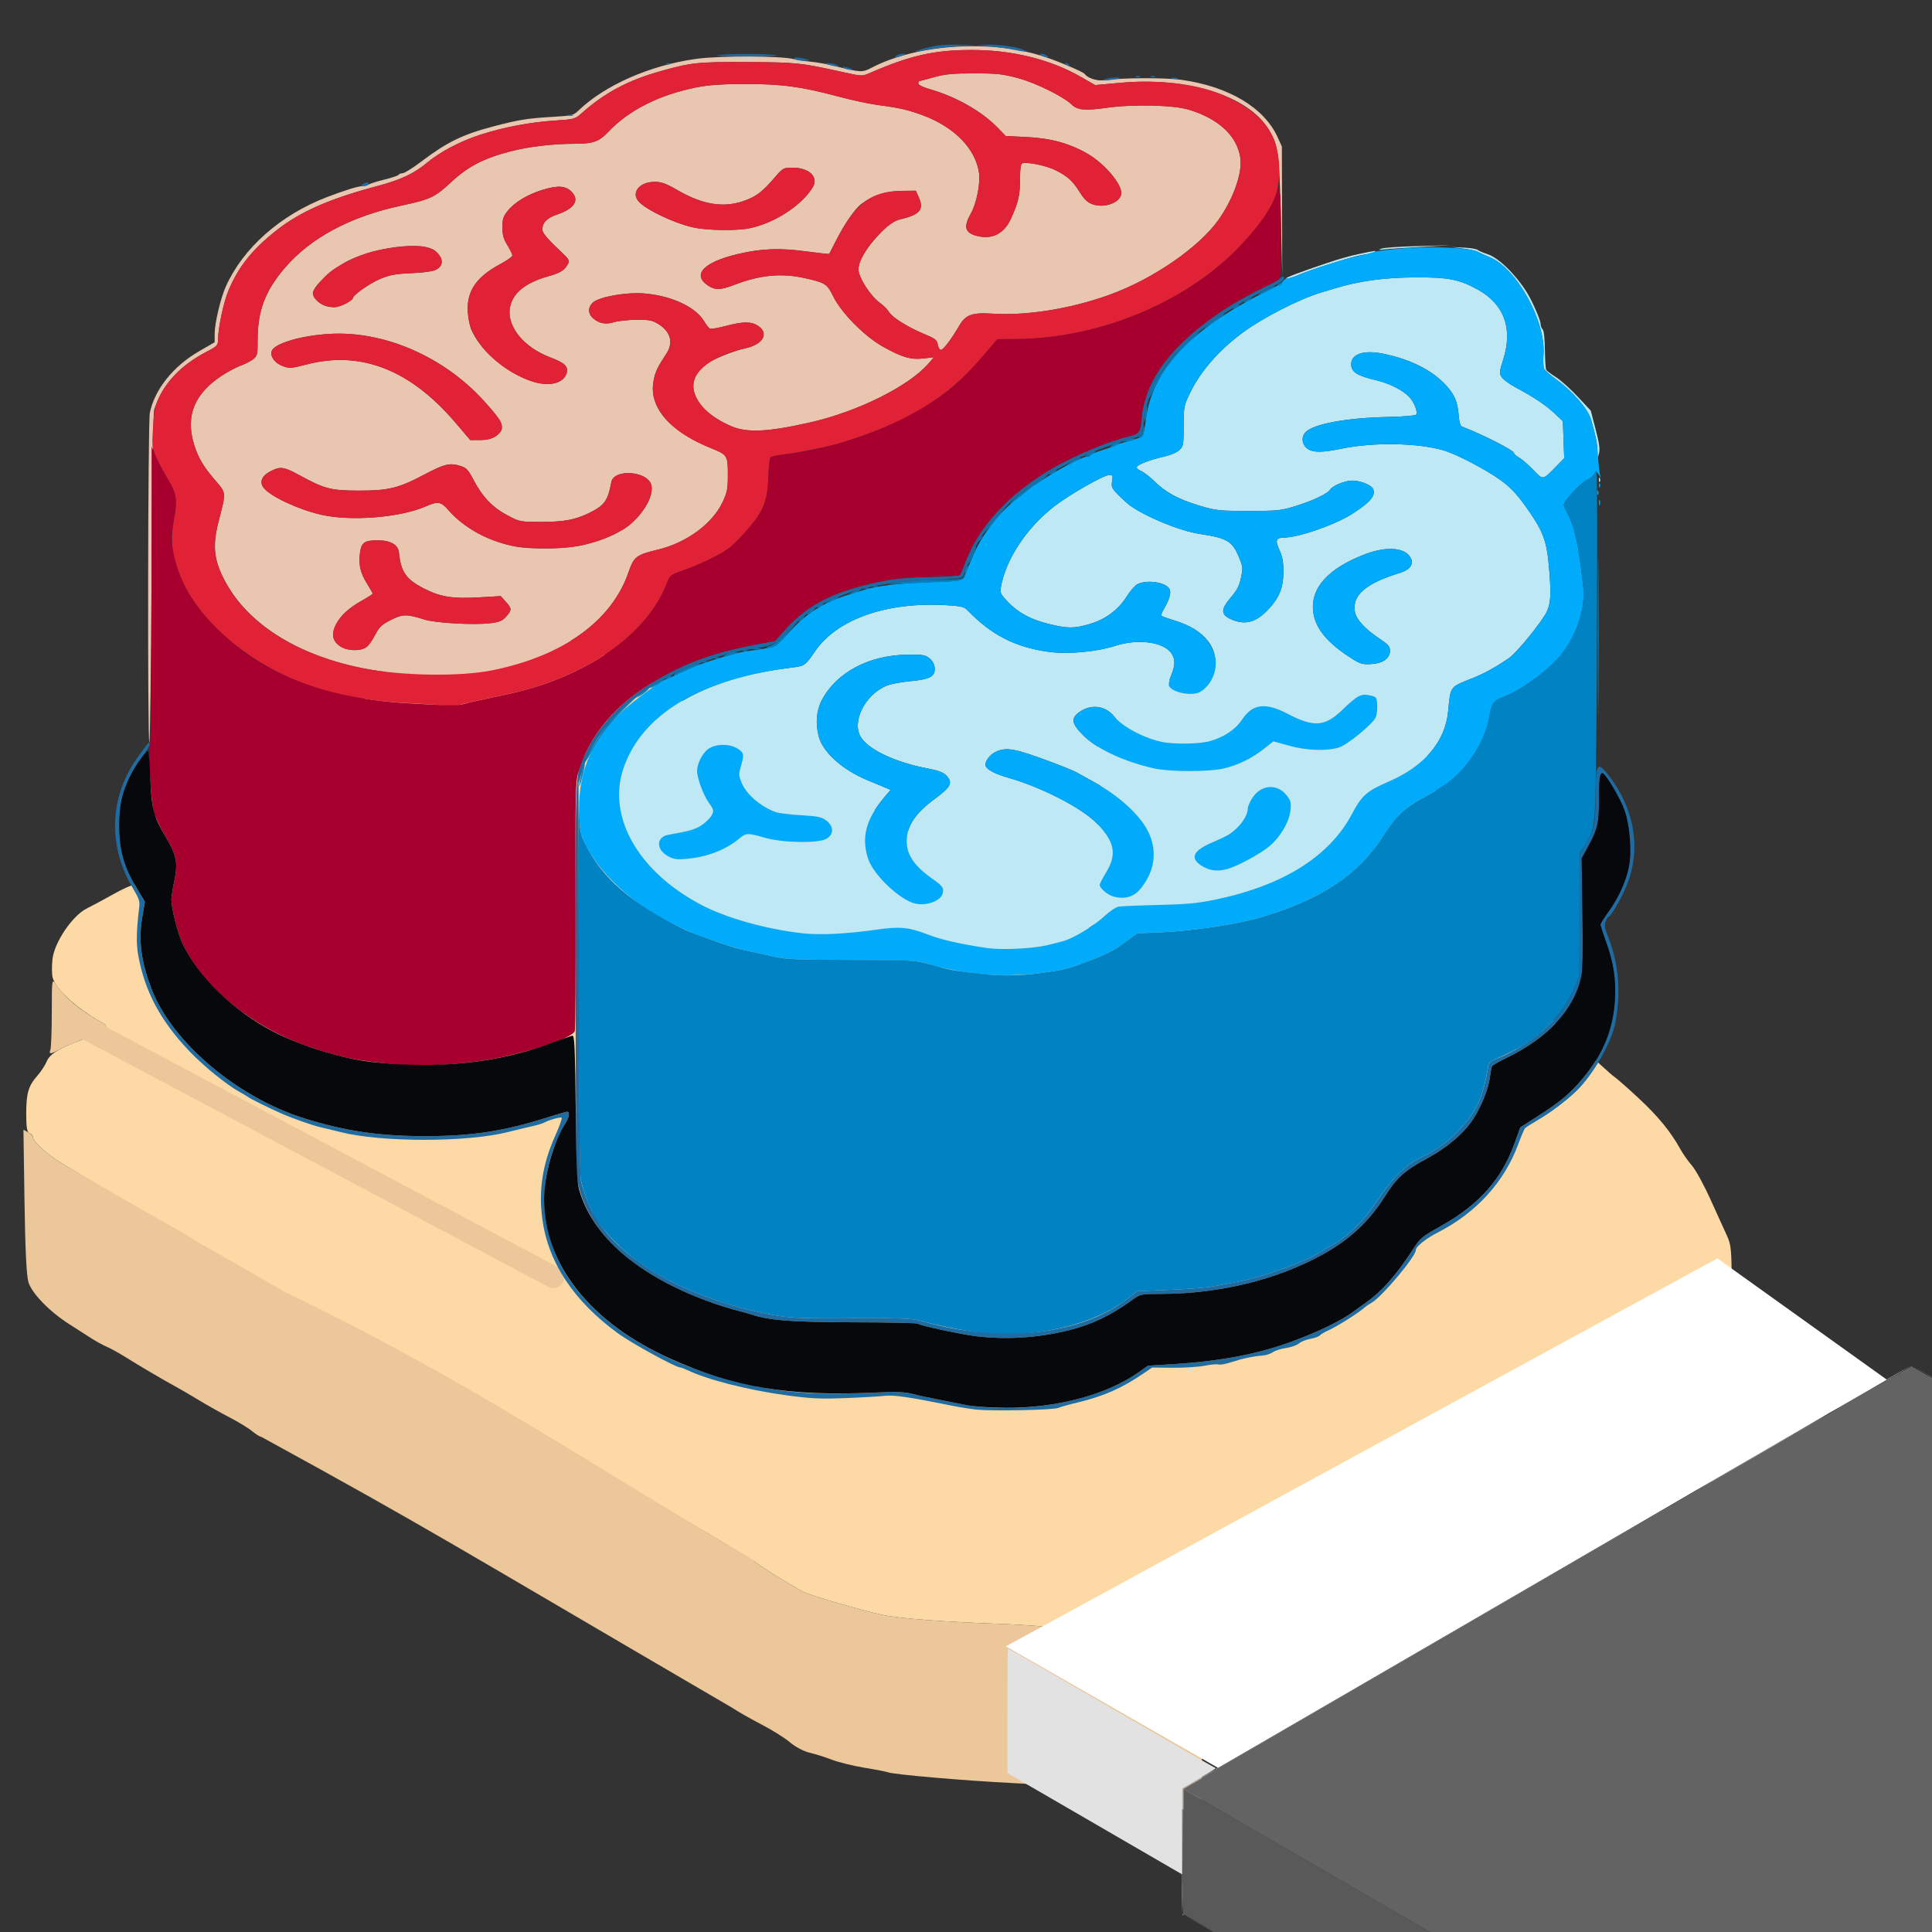 <?xml version="1.0" encoding="UTF-8" standalone="no"?>
<!-- Created with Inkscape (http://www.inkscape.org/) -->

<svg
        xmlns:dc="http://purl.org/dc/elements/1.1/"
        xmlns:cc="http://creativecommons.org/ns#"
        xmlns:rdf="http://www.w3.org/1999/02/22-rdf-syntax-ns#"
        xmlns:sodipodi="http://sodipodi.sourceforge.net/DTD/sodipodi-0.dtd"
        xmlns:inkscape="http://www.inkscape.org/namespaces/inkscape"
        xmlns="http://www.w3.org/2000/svg"
        width="220mm"
        height="220mm"
        viewBox="0 0 220.003 220"
        version="1.1"
        id="svg8"
        inkscape:version="0.92.4 (5da689c313, 2019-01-14)"
        sodipodi:docname="braas.svg"
        inkscape:export-filename="D:\Alex\Desktop\braas.png"
        inkscape:export-xdpi="96"
        inkscape:export-ydpi="96">
    <rect x="0" y="0" width="220.003" height="220" fill="#333333" stroke="none"/>
    <defs
            id="defs2"/>
    <sodipodi:namedview
            id="base"
            pagecolor="#ffffff"
            bordercolor="#666666"
            borderopacity="1.0"
            inkscape:pageopacity="0.0"
            inkscape:pageshadow="2"
            inkscape:zoom="0.34296751"
            inkscape:cx="773.1236"
            inkscape:cy="486.23526"
            inkscape:document-units="mm"
            inkscape:current-layer="layer1"
            showgrid="false"
            fit-margin-top="0"
            fit-margin-left="0"
            fit-margin-right="0"
            fit-margin-bottom="0"
            viewbox-width="298.42"
            inkscape:window-width="1920"
            inkscape:window-height="1001"
            inkscape:window-x="-9"
            inkscape:window-y="-9"
            inkscape:window-maximized="1"/>
    <g
            inkscape:groupmode="layer"
            id="layer3"
            inkscape:label="Capa 2"
            style="display:inline"
            transform="translate(24.55,-15.399)"/>
    <g
            inkscape:groupmode="layer"
            id="layer4"
            inkscape:label="Capa 3"
            transform="translate(24.55,-15.399)">
        <g
                id="g1006"
                transform="translate(291.311,35.939)">
            <g
                    transform="translate(33.427,3.753)"
                    id="g889"
                    style="display:inline">
                <path
                        sodipodi:nodetypes="scsscccccccccccccccscsccscccscccccscsscscccccsccscscsccsssccccsccccsccscccsccccscscccsccscccsccscccccccccc"
                        inkscape:connector-curvature="0"
                        id="path907"
                        d="m -212.381,180.068 c 0,-0.364 0.06,-0.513 0.133,-0.331 0.073,0.182 0.073,0.48 0,0.661 -0.073,0.182 -0.133,0.033 -0.133,-0.331 z m -0.042,-9.062 c 0,-0.696 0.299,-1.256 0.82,-1.535 0.45,-0.241 0.443,-0.177 -0.079,0.735 -0.739,1.291 -0.741,1.293 -0.741,0.8 z m 4.18,-3.378 c 0.48,-0.293 0.799,-0.652 0.708,-0.799 -0.213,-0.345 -2.955,-1.585 -5.74,-2.597 -2.328,-0.846 -7.226,-2.007 -10.19,-2.415 -0.985,-0.136 -3.1,-0.427 -4.701,-0.648 -1.601,-0.22 -4.696,-0.461 -6.879,-0.535 -6.537,-0.221 -11.793,-0.618 -13.758,-1.04 -2.602,-0.559 -8.199,-2.195 -9.065,-2.651 -1.568,-0.825 -5.082,-3.023 -5.5,-3.441 -25.358,-15.419 -51.972,-29.028 -78.888,-45.332 -1.643,-1.008 -3.252,-2.436 -3.252,-2.886 0,-0.206 -0.179,-0.443 -0.397,-0.527 -0.306,-0.117 -0.397,-0.626 -0.397,-2.223 0,-2.35 0.238,-3.16 1.279,-4.345 0.402,-0.458 0.877,-1.185 1.055,-1.616 0.379,-0.915 1.644,-1.648 4.677,-2.711 2.154,-0.755 2.562,-1.202 1.587,-1.736 -2.831,-1.553 -5.258,-3.776 -5.597,-5.127 -0.088,-0.352 -0.096,-1.268 -0.017,-2.034 0.199,-1.932 2.264,-4.991 3.927,-5.819 0.637,-0.317 1.966,-1.029 2.954,-1.583 2.245,-1.258 3.048,-1.462 6.648,-1.69 1.589,-0.1 2.926,-0.302 2.972,-0.447 0.045,-0.146 -0.719,-0.729 -1.699,-1.297 -2.969,-1.721 -3.654,-2.245 -4.521,-3.452 -0.744,-1.035 -0.832,-1.355 -0.832,-3.016 0,-2.34 0.168,-2.755 1.826,-4.519 0.742,-0.79 1.349,-1.529 1.349,-1.643 0,-0.114 0.506,-0.342 1.124,-0.507 0.618,-0.164 1.482,-0.514 1.918,-0.776 1.261,-0.757 5.069,-1.627 7.812,-1.783 2.741,-0.156 7.762,0.609 9.452,1.439 0.806,0.396 0.894,0.391 1.414,-0.079 0.913,-0.826 1.159,-3.436 1.196,-5.5 v 0 l 1.837,-1.683 c 2.588,-2.37 6.13,-4.136 9.099,-4.535 2.566,-0.345 7.266,-0.372 9.937,-0.056 2.171,0.257 6.166,1.88 8.985,3.65 2.626,1.649 6.127,3.73 7.684,4.567 3.306,1.777 8.769,4.859 9.128,5.151 0.218,0.177 1.647,1.015 3.175,1.861 1.528,0.847 3.222,1.82 3.765,2.163 0.543,0.343 1.09,0.623 1.217,0.623 0.127,0 0.712,0.349 1.3,0.775 0.588,0.426 1.708,1.095 2.487,1.485 0.779,0.391 1.596,0.861 1.814,1.046 0.218,0.184 1.826,1.135 3.572,2.112 1.746,0.977 4.247,2.421 5.556,3.21 1.31,0.788 2.665,1.554 3.011,1.701 0.346,0.147 0.953,0.498 1.349,0.78 2.058,1.465 7.5,4.268 8.158,4.202 0.476,-0.048 0.964,0.165 1.477,0.643 0.421,0.393 0.888,0.715 1.038,0.715 0.149,0 0.459,0.164 0.689,0.365 0.895,0.781 4.587,2.583 4.819,2.351 0.142,-0.142 0.032,-0.766 -0.275,-1.544 -0.283,-0.717 -0.802,-2.197 -1.154,-3.289 -0.352,-1.091 -1.605,-4.856 -2.784,-8.365 -1.911,-5.687 -2.164,-6.67 -2.327,-9.043 -0.175,-2.54 -0.153,-2.714 0.489,-3.805 0.869,-1.478 4.485,-4.98 5.142,-4.98 0.278,0 0.909,-0.298 1.403,-0.661 0.493,-0.364 1.141,-0.664 1.44,-0.667 0.299,-0.003 1.08,-0.251 1.735,-0.551 1.374,-0.629 6.392,-1.561 8.334,-1.547 2.598,0.018 8.432,0.974 10.054,1.648 3.724,1.548 4.514,2.021 5.908,3.545 1.493,1.632 2.817,4.41 3.106,6.519 0.084,0.609 0.314,1.525 0.512,2.034 0.519,1.336 3.306,10.654 3.306,11.052 0,0.185 0.298,1.187 0.661,2.229 0.364,1.041 0.661,2.049 0.661,2.24 0,0.191 0.44,1.486 0.977,2.877 1.028,2.662 1.384,3.12 4.711,6.046 0.873,0.768 1.86,1.58 2.194,1.804 0.333,0.224 2.163,1.88 4.065,3.679 1.902,1.799 3.713,3.444 4.024,3.655 0.311,0.211 1.577,1.324 2.814,2.473 2.2,2.044 3.663,3.832 4.752,5.808 0.299,0.542 0.891,1.381 1.316,1.865 0.425,0.484 1.385,2.244 2.133,3.91 0.748,1.666 1.59,3.519 1.871,4.117 0.435,0.925 0.511,1.685 0.511,5.095 v 4.008 l -1.323,2.327 c -0.728,1.28 -1.323,2.59 -1.323,2.912 0,0.652 1.409,2.079 2.29,2.319 0.485,0.132 0.868,0.779 0.881,1.489 0.007,0.352 -1.184,1.312 -2.394,1.931 -0.664,0.34 -1.363,0.805 -1.554,1.035 -0.191,0.23 -0.6,0.418 -0.91,0.418 -17.17,8.438 -31.871,18.954 -47.261,27.355 -1.528,0.833 -3.183,1.805 -3.677,2.161 -0.494,0.356 -1.09,0.646 -1.323,0.646 -0.241,-5.3e-4 -0.047,-0.231 0.449,-0.533 z"
                        style="fill:#fddaa5;stroke-width:0.265"/>
                <path
                        sodipodi:nodetypes="scccccccccccccsscccsccscsccccsccccssccscsccccccsccccccscccccccccscccccccs"
                        inkscape:connector-curvature="0"
                        id="path903"
                        d="m -215.598,181.51 c -7.63,-1.863 -11.323,-2.418 -18.389,-2.763 -5.279,-0.258 -13.479,-0.963 -14.155,-1.217 -0.218,-0.082 -1.439,-0.319 -2.712,-0.527 -1.273,-0.208 -2.94,-0.618 -3.704,-0.913 -0.764,-0.294 -1.91,-0.655 -2.548,-0.801 -0.643,-0.148 -1.63,-0.67 -2.216,-1.172 -0.582,-0.498 -2.025,-1.405 -3.207,-2.015 -1.182,-0.61 -2.757,-1.509 -3.5,-1.996 -32.095,-18.736 -34.162,-20.198 -53.512,-30.785 -0.145,0 -0.599,-0.282 -1.011,-0.627 -0.411,-0.345 -1.581,-1.059 -2.6,-1.588 -1.019,-0.529 -2.626,-1.432 -3.572,-2.008 -0.946,-0.575 -2.196,-1.304 -2.778,-1.619 -1.291,-0.699 -3.775,-2.161 -5.556,-3.271 -0.728,-0.454 -1.68,-0.978 -2.117,-1.165 -0.437,-0.187 -1.21,-0.612 -1.72,-0.944 -0.509,-0.332 -1.64,-1.057 -2.514,-1.612 -2.216,-1.408 -4.234,-3.48 -4.637,-4.761 -0.224,-0.713 -0.372,-3.718 -0.453,-9.217 l -0.121,-8.159 0.555,0.297 c 0.305,0.163 0.555,0.458 0.555,0.654 0,0.434 1.634,1.875 3.252,2.868 1.343,0.825 10.665,6.181 12.887,7.406 0.8,0.441 1.634,0.934 1.852,1.095 0.218,0.162 0.635,0.424 0.926,0.582 1.448,0.79 8.849,5.028 9.657,5.531 19.936,9.544 34.087,19.158 51.763,29.595 0.748,0.374 1.559,0.879 1.802,1.123 0.418,0.418 3.932,2.616 5.5,3.441 0.866,0.455 6.464,2.092 9.065,2.651 1.965,0.422 7.222,0.819 13.758,1.04 2.183,0.074 5.278,0.314 6.879,0.535 1.601,0.22 3.716,0.512 4.701,0.648 3.14,0.433 7.92,1.591 10.513,2.547 3.057,1.127 5.376,2.251 5.379,2.608 0.002,0.146 -0.881,0.759 -1.961,1.364 -3.133,1.754 -2.889,1.121 -2.889,7.491 0,5.213 -0.031,5.563 -0.512,5.821 -0.615,0.329 -0.797,0.32 -2.663,-0.136 z m 61.955,-49.134 c -0.705,-0.565 -1.078,-1.079 -1.087,-1.499 -0.015,-0.692 2.362,-5.144 2.612,-4.893 0.308,0.308 0.165,7.252 -0.15,7.252 -0.166,6e-5 -0.785,-0.387 -1.375,-0.86 z M -343.552,95.247 c 0.088,-0.23 0.161,-2.162 0.161,-4.292 0,-3.689 0.021,-3.842 0.437,-3.22 1.074,1.608 2.78,3.034 5.252,4.39 0.976,0.535 0.567,0.981 -1.587,1.732 -1.164,0.406 -2.55,0.978 -3.079,1.273 -1.159,0.645 -1.394,0.668 -1.183,0.117 z m 123.422,-10.773 c -1.11,-0.611 -2.182,-1.235 -2.381,-1.387 -0.199,-0.152 -0.699,-0.444 -1.111,-0.651 -0.996,-0.5 -1.337,-1.169 -0.958,-1.877 0.196,-0.366 0.301,-2.842 0.31,-7.283 0.007,-3.701 0.102,-6.783 0.21,-6.85 0.166,-0.103 2.424,6.354 4.95,14.158 0.353,1.091 0.87,2.563 1.148,3.27 0.469,1.192 0.48,1.776 0.032,1.744 -0.101,-0.007 -1.091,-0.513 -2.201,-1.124 z M -333.999,73.218 c 0,-1.744 0.072,-3.242 0.159,-3.33 0.087,-0.088 0.484,0.308 0.881,0.881 0.755,1.09 1.493,1.647 4.445,3.359 0.98,0.568 1.744,1.152 1.699,1.297 -0.045,0.146 -1.323,0.34 -2.839,0.431 -1.516,0.092 -3.114,0.249 -3.551,0.349 l -0.794,0.182 z"
                        style="fill:#ecc79a;stroke-width:0.265"/>
                <path
                        inkscape:connector-curvature="0"
                        id="path931"
                        d="m -339.966,92.593 53.673,28.537"
                        style="fill:#ecc79a;fill-opacity:1;stroke:#ecc79a;stroke-width:2.5;stroke-linecap:round;stroke-linejoin:miter;stroke-miterlimit:4;stroke-dasharray:none;stroke-opacity:1"/>
                <path
                        inkscape:connector-curvature="0"
                        id="path931-9"
                        d="m -329.221,75.083 60.532,32.184"
                        style="display:inline;fill:#ecc79a;fill-opacity:1;stroke:#ecc79a;stroke-width:2.5;stroke-linecap:round;stroke-linejoin:miter;stroke-miterlimit:4;stroke-dasharray:none;stroke-opacity:1"/>
                <path
                        inkscape:connector-curvature="0"
                        id="path931-8"
                        d="m -307.298,59.775 60.531,32.184"
                        style="display:inline;fill:#ecc79a;fill-opacity:1;stroke:#ecc79a;stroke-width:2.5;stroke-linecap:round;stroke-linejoin:miter;stroke-miterlimit:4;stroke-dasharray:none;stroke-opacity:1"/>
            </g>
            <g
                    transform="matrix(0.344,0,0,0.399,6.869,19.734)"
                    id="g966">
                <path
                        inkscape:connector-curvature="0"
                        id="path980"
                        d="m -162.186,467.703 c 0.142,-0.133 44.515,-22.271 44.515,-22.209 0,0.076 -44.328,22.264 -44.48,22.264 -0.051,0 -0.067,-0.025 -0.035,-0.054 z m -384.42,-22.134 c -0.113,-0.071 -0.169,-0.166 -0.125,-0.211 0.044,-0.044 0.16,0.015 0.257,0.132 0.201,0.243 0.163,0.266 -0.133,0.079 z m -0.283,-6.007 v -5.583 l -28.894,-14.447 -28.894,-14.447 v -17.719 c 0,-11.008 0.05,-17.75 0.132,-17.801 0.073,-0.045 15.525,7.614 34.337,17.021 18.813,9.406 34.336,17.103 34.497,17.103 0.161,0 -2.242,1.263 -5.339,2.806 -3.097,1.543 -5.683,2.878 -5.747,2.966 -0.064,0.088 -0.081,8.153 -0.037,17.922 0.043,9.769 0.048,17.762 0.011,17.762 -0.037,0 -0.068,-2.512 -0.068,-5.583 z M -90.94,414.109 V 396.081 L -198.14,342.454 c -58.96,-29.495 -107.153,-53.631 -107.095,-53.635 0.19,-0.014 214.293,107.082 214.398,107.244 0.056,0.087 0.103,8.167 0.103,17.955 0,9.788 -0.046,17.869 -0.103,17.958 -0.056,0.089 -0.103,-7.951 -0.103,-17.867 z m -444.352,-10.475 c 0.142,-0.133 158.136,-79.082 158.136,-79.019 0,0.076 -157.949,79.074 -158.101,79.074 -0.051,0 -0.067,-0.025 -0.035,-0.055 z m 216.203,-108.122 c 7.332,-3.677 13.393,-6.685 13.47,-6.685 0.077,0 -5.859,3.008 -13.191,6.685 -7.332,3.677 -13.393,6.685 -13.47,6.685 -0.077,0 5.859,-3.008 13.191,-6.685 z"
                        style="fill:#e2e2e2;stroke-width:0.14"/>
                <path
                        inkscape:connector-curvature="0"
                        id="path978"
                        d="m -332.236,552.528 c 0.101,-0.04 0.221,-0.035 0.268,0.011 0.046,0.046 -0.036,0.079 -0.183,0.073 -0.163,-0.007 -0.196,-0.04 -0.084,-0.084 z m -107.348,-53.512 c -58.787,-29.399 -106.886,-53.484 -106.886,-53.522 0,-0.062 213.827,106.803 213.97,106.936 0.032,0.03 0,0.051 -0.07,0.047 -0.07,-0.004 -48.227,-24.061 -107.014,-53.46 z m -107.101,-59.315 c 0,-3.109 0.018,-4.381 0.041,-2.827 0.022,1.555 0.022,4.099 0,5.653 -0.022,1.555 -0.041,0.283 -0.041,-2.827 z m -0.167,-17.936 c -0.017,-6.679 0.015,-12.215 0.071,-12.302 0.105,-0.162 10.694,-5.501 10.885,-5.488 0.058,0.004 -2.344,1.244 -5.338,2.757 l -5.444,2.75 -0.071,12.214 -0.071,12.214 z m 11.27,-17.936 c 0.115,-0.074 0.272,-0.135 0.349,-0.135 0.077,0 0.045,0.061 -0.07,0.135 -0.115,0.074 -0.272,0.135 -0.349,0.135 -0.077,0 -0.045,-0.061 0.07,-0.135 z m 158.287,-79.074 c 0,-0.091 44.963,-22.573 45.023,-22.512 0.026,0.026 -10.094,5.117 -22.488,11.314 -12.394,6.197 -22.535,11.236 -22.535,11.198 z"
                        style="fill:#d0d0d0;stroke-width:0.14"/>
                <path
                        inkscape:connector-curvature="0"
                        id="path976"
                        d="m -247.343,510.051 c 46.638,-23.33 84.86,-42.418 84.936,-42.418 0.077,0 -38.019,19.088 -84.657,42.418 -46.638,23.33 -84.86,42.418 -84.936,42.418 -0.077,0 38.019,-19.088 84.657,-42.418 z m 129.533,-64.697 c 0,-0.038 6.03,-3.085 13.4,-6.77 7.37,-3.685 13.4,-6.669 13.4,-6.63 0,0.038 -6.03,3.085 -13.4,6.77 -7.37,3.685 -13.4,6.669 -13.4,6.63 z m -428.871,-23.52 0.002,-12.353 5.444,-2.75 c 2.994,-1.512 5.507,-2.749 5.583,-2.749 0.077,0 -2.342,1.246 -5.374,2.767 l -5.514,2.767 -0.071,12.335 -0.071,12.335 0.002,-12.353 z m 455.739,-7.817 c 0,-9.711 0.017,-13.684 0.037,-8.829 0.02,4.856 0.02,12.802 0,17.657 -0.02,4.856 -0.037,0.883 -0.037,-8.829 z M -305.584,288.998 c 0.096,-0.039 0.253,-0.039 0.349,0 0.096,0.039 0.017,0.07 -0.174,0.07 -0.192,0 -0.27,-0.032 -0.174,-0.07 z"
                        style="fill:#b1b1b1;stroke-width:0.14"/>
                <path
                        inkscape:connector-curvature="0"
                        id="path974"
                        d="m -439.34,498.93 c -58.883,-29.446 -107.106,-53.61 -107.163,-53.697 -0.056,-0.087 -0.104,-8.151 -0.105,-17.92 l -0.002,-17.762 120.46,-60.23 c 66.253,-33.127 120.586,-60.23 120.74,-60.23 0.154,0 48.456,24.089 107.34,53.53 l 107.06,53.53 v 17.858 c 0,9.822 -0.047,17.888 -0.105,17.923 -0.058,0.036 -0.094,-7.985 -0.08,-17.824 l 0.024,-17.888 -106.975,-53.46 c -58.836,-29.403 -107.087,-53.477 -107.224,-53.497 -0.137,-0.02 -54.425,27.059 -120.639,60.177 l -120.391,60.214 v 17.78 17.78 l 107.2,53.627 c 58.96,29.495 107.137,53.627 107.06,53.627 -0.077,-10e-6 -48.317,-24.093 -107.2,-53.539 z m 276.875,-31.367 c 0.142,-0.133 44.795,-22.411 44.795,-22.349 0,0.076 -44.607,22.403 -44.76,22.403 -0.051,0 -0.067,-0.025 -0.035,-0.054 z"
                        style="fill:#8f8f8f;stroke-width:0.14"/>
                <path
                        inkscape:connector-curvature="0"
                        id="path972"
                        d="m -439.34,498.772 -107.06,-53.557 v -17.78 -17.78 l 120.391,-60.214 c 66.215,-33.117 120.503,-60.197 120.639,-60.177 0.322,0.048 214.194,106.928 214.209,107.049 0.006,0.05 -0.105,0.061 -0.246,0.024 -0.16,-0.042 -45.809,22.708 -120.635,60.121 l -120.377,60.188 -71.257,-35.629 c -39.192,-19.596 -87.322,-43.661 -106.956,-53.477 l -35.698,-17.848 v 17.727 17.727 l 107.095,53.548 107.095,53.548 84.762,-42.381 c 46.619,-23.31 84.809,-42.377 84.867,-42.373 0.148,0.011 -169.459,84.843 -169.629,84.843 -0.077,10e-6 -48.317,-24.101 -107.2,-53.557 z m 321.39,-53.557 c 0,-0.038 6.03,-3.085 13.4,-6.77 7.37,-3.685 13.4,-6.669 13.4,-6.63 0,0.038 -6.03,3.085 -13.4,6.77 -7.37,3.685 -13.4,6.669 -13.4,6.63 z"
                        style="fill:#636363;stroke-width:0.14"/>
                <path
                        inkscape:connector-curvature="0"
                        id="path970"
                        d="m -439.305,498.667 -107.025,-53.522 v -17.727 -17.727 l 35.489,17.744 c 19.519,9.759 67.649,33.824 106.955,53.478 l 71.466,35.734 120.403,-60.201 c 78.463,-39.231 120.484,-60.17 120.635,-60.112 0.214,0.082 0.232,1.417 0.232,17.742 0,9.709 -0.047,17.683 -0.105,17.718 -0.058,0.036 -0.089,-7.906 -0.069,-17.649 0.02,-9.743 -0.012,-17.71 -0.07,-17.706 -0.058,0.004 -54.25,27.092 -120.427,60.195 l -120.321,60.188 -0.035,17.579 c -0.028,13.971 0,17.602 0.14,17.69 0.131,0.083 0.123,0.11 -0.034,0.106 -0.115,-0.003 -48.371,-24.091 -107.235,-53.528 z m 276.701,-31.244 c 0.142,-0.133 44.795,-22.411 44.795,-22.349 0,0.076 -44.607,22.403 -44.76,22.403 -0.051,0 -0.067,-0.025 -0.035,-0.054 z"
                        style="fill:#595959;stroke-width:0.14"/>
                <path
                        inkscape:connector-curvature="0"
                        id="path968"
                        d="m -332.176,534.443 0.035,-17.622 120.321,-60.188 c 66.176,-33.103 120.368,-60.191 120.425,-60.195 0.058,-0.004 0.105,7.938 0.105,17.65 v 17.657 l -120.321,60.16 c -66.176,33.088 -120.384,60.16 -120.461,60.16 -0.093,0 -0.128,-5.896 -0.105,-17.622 z"
                        style="fill:#474747;stroke-width:0.14"/>
            </g>
            <path
                    sodipodi:nodetypes="ccccc"
                    inkscape:connector-curvature="0"
                    id="rect982"
                    d="m -120.296,122.753 19.282,13.805 -76.145,44.211 -24.162,-13.838 z"
                    style="fill:#ffffff;fill-opacity:1;stroke:#ffffff;stroke-width:2.226;stroke-linecap:round;stroke-miterlimit:4;stroke-dasharray:none;stroke-opacity:0"/>
        </g>
    </g>
    <g
            inkscape:label="Capa 1"
            inkscape:groupmode="layer"
            id="layer1"
            transform="translate(84.157,-50.953)"
            style="display:inline">
        <g
                id="g826"
                transform="matrix(0.716,0,0,0.792,-30.108,24.288)">
            <path
                    style="fill:#bde8f4;fill-opacity:1;stroke-width:0.265"
                    d="m 113.695,230.552 c 0.218,-0.141 0.516,-0.256 0.661,-0.256 0.146,0 0.086,0.115 -0.132,0.256 -0.218,0.141 -0.516,0.256 -0.661,0.256 -0.146,0 -0.086,-0.115 0.132,-0.256 z M 81.416,169.96 c -4.514,-0.619 -7.175,-1.177 -9.555,-2.006 -2.797,-0.974 -4.278,-1.097 -7.775,-0.649 -5.015,0.642 -9.083,0.828 -11.927,0.544 -5.811,-0.58 -12.275,-2.229 -16.251,-4.147 -8.329,-4.018 -13.272,-10.245 -12.883,-16.23 0.499,-7.679 7.922,-13.843 20.027,-16.631 2.154,-0.496 4.535,-0.877 7.673,-1.228 1.719,-0.192 1.934,-0.336 3.395,-2.283 3.484,-4.641 11.44,-7.171 20.912,-6.649 2.437,0.134 2.821,0.224 3.44,0.802 3.744,3.501 7.589,5.268 12.844,5.904 3.095,0.374 7.587,0.003 10.606,-0.876 3.562,-1.038 7.602,-0.559 8.868,1.051 0.656,0.834 0.656,1.734 -2.6e-4,3.18 -0.62,1.365 -0.521,1.694 0.677,2.266 2.677,1.277 5.594,-0.068 6.22,-2.868 0.737,-3.294 -1.565,-5.925 -6.346,-7.25 -1.075,-0.298 -2.022,-0.609 -2.104,-0.691 -0.082,-0.082 0.06,-0.472 0.317,-0.866 0.926,-1.425 1.258,-2.422 0.978,-2.944 -0.533,-0.996 -3.535,-1.43 -5.096,-0.737 -0.395,0.175 -1.173,0.974 -1.729,1.774 -1.332,1.919 -3.384,3.3 -5.887,3.961 -2.483,0.656 -3.506,0.657 -6.446,0.007 -2.91,-0.643 -4.929,-1.624 -6.576,-3.194 -1.163,-1.108 -1.256,-1.287 -1.099,-2.117 0.745,-3.946 4.052,-8.495 8.407,-11.564 2.452,-1.728 7.927,-4.556 8.822,-4.556 0.563,0 0.606,0.085 0.454,0.894 -0.151,0.803 -0.056,0.997 0.933,1.912 0.605,0.56 1.42,1.236 1.809,1.501 2.4,1.635 8.045,3.736 11.194,4.166 4.482,0.612 5.221,1.029 6.349,3.578 0.517,1.169 0.533,1.378 0.209,2.743 -0.273,1.152 -0.637,1.782 -1.65,2.859 -1.592,1.692 -1.571,2.423 0.088,3.087 2.13,0.852 3.826,0.492 5.685,-1.207 1.925,-1.759 2.629,-3.272 2.627,-5.643 -0.001,-1.429 -0.148,-2.143 -0.642,-3.125 -0.697,-1.387 -0.543,-1.757 0.732,-1.765 2.361,-0.016 8.274,-1.889 10.958,-3.472 2.804,-1.654 3.614,-2.523 3.244,-3.485 -0.223,-0.581 -2.034,-1.25 -3.364,-1.243 -1.137,0.006 -3.152,0.754 -3.486,1.295 -0.338,0.547 -2.658,1.557 -5.317,2.315 -2.476,0.706 -2.935,0.751 -7.661,0.751 -4.707,0 -5.204,-0.048 -7.804,-0.756 -3.369,-0.918 -5.356,-1.888 -7.175,-3.503 -0.755,-0.671 -1.718,-1.34 -2.139,-1.487 -0.421,-0.147 -0.721,-0.401 -0.666,-0.565 0.122,-0.366 2.132,-1.056 4.393,-1.508 0.963,-0.193 1.984,-0.591 2.373,-0.926 0.656,-0.564 0.684,-0.705 0.692,-3.462 0.008,-2.821 0.028,-2.909 1.028,-4.783 1.646,-3.082 4.552,-6.093 8.323,-8.623 3.178,-2.132 8.952,-4.816 12.353,-5.743 0.437,-0.119 1.508,-0.413 2.381,-0.654 3.795,-1.046 7.847,-1.547 12.7,-1.57 5.252,-0.025 7.027,0.282 9.907,1.711 4.292,2.129 5.713,5.638 4.116,10.162 -0.594,1.685 -0.616,1.894 -0.248,2.455 0.221,0.338 1.26,1.027 2.309,1.533 2.845,1.371 4.728,2.511 6.159,3.727 l 1.283,1.09 0.107,2.664 0.107,2.664 -1.379,1.273 c -2.054,1.897 -1.972,1.888 -3.542,0.403 -0.763,-0.722 -1.768,-1.509 -2.232,-1.749 -0.465,-0.24 -0.845,-0.547 -0.845,-0.682 0,-0.373 -5.059,-2.699 -8.229,-3.783 -0.301,-0.103 -0.465,-0.601 -0.566,-1.713 -0.167,-1.845 -0.652,-2.882 -1.958,-4.188 -2.226,-2.226 -5.773,-3.828 -10.228,-4.62 -3.058,-0.543 -5.047,0.148 -4.895,1.703 0.098,1.009 1.027,1.512 3.944,2.136 2.078,0.445 4.135,1.37 5.232,2.353 0.807,0.723 1.48,2.265 1.138,2.607 -0.139,0.139 -2.142,0.287 -4.45,0.329 -6.569,0.118 -11.8,0.985 -13.114,2.175 -0.727,0.658 -0.606,1.786 0.253,2.361 0.899,0.601 2.313,0.605 5.49,0.014 5.053,-0.939 12.038,-0.835 16.171,0.241 2.054,0.535 6.821,2.793 9.178,4.346 1.439,0.949 2.468,1.925 3.821,3.626 2.741,3.446 3.394,4.911 3.746,8.401 0.403,4.003 0.357,5.395 -0.22,6.665 -0.604,1.33 -4.76,5.993 -6.08,6.822 -2.037,1.279 -3.941,2.231 -5.786,2.893 -3.697,1.327 -3.515,1.105 -3.908,4.77 -0.466,4.349 -3.718,7.84 -9.38,10.071 -3.632,1.431 -4.311,1.974 -5.956,4.758 -3.571,6.048 -10.908,10.206 -21.561,12.221 -2.887,0.546 -4.638,0.698 -9.128,0.794 -3.056,0.065 -5.92,0.174 -6.364,0.242 -0.453,0.07 -1.488,0.699 -2.357,1.434 -1.523,1.287 -4.538,2.955 -6.273,3.469 -3.416,1.012 -9.094,1.487 -12.391,1.035 z m -7.992,-6.83 c 0.871,-0.443 1.328,-1.336 0.976,-1.906 -0.103,-0.166 -0.839,-0.719 -1.637,-1.23 -2.839,-1.816 -4.047,-3.42 -4.047,-5.373 0,-2.189 1.34,-4.012 4.498,-6.119 2.576,-1.719 2.888,-2.314 1.763,-3.371 -0.439,-0.412 -1.303,-0.698 -2.977,-0.985 -4.968,-0.85 -9.198,-2.622 -10.515,-4.403 -1.632,-2.208 0.56,-6.227 4.098,-7.511 0.632,-0.229 2.311,-0.513 3.732,-0.63 3.107,-0.257 3.971,-0.686 3.848,-1.913 -0.053,-0.529 -0.346,-1.013 -0.83,-1.373 -0.659,-0.489 -1.085,-0.551 -3.583,-0.52 -6.069,0.075 -11.271,2.592 -13.544,6.554 -0.862,1.502 -1.028,3.365 -0.467,5.236 0.686,2.291 3.814,4.801 7.839,6.293 1.265,0.469 2.587,0.965 2.937,1.104 l 0.636,0.251 -0.917,0.979 c -2.987,3.19 -3.774,5.809 -2.672,8.893 0.834,2.335 5.075,5.98 7.544,6.485 1.141,0.233 2.257,0.078 3.317,-0.461 z m 30.791,-0.584 c 0.544,-0.151 1.328,-0.677 1.784,-1.196 2.128,-2.424 2.575,-5.177 1.271,-7.835 -1.231,-2.509 -4.665,-5.391 -8.92,-7.483 -1.091,-0.537 -2.282,-1.133 -2.646,-1.325 -0.364,-0.192 -2.15,-0.851 -3.969,-1.465 -5.828,-1.967 -7.153,-2.189 -8.851,-1.479 -1.009,0.422 -1.82,1.469 -1.594,2.058 0.198,0.517 1.567,1.151 3.619,1.678 5.243,1.346 11.639,4.324 14.025,6.531 2.858,2.645 3.252,4.448 1.533,7.022 -0.582,0.872 -1.058,1.698 -1.058,1.836 0,0.47 1.285,1.461 2.166,1.669 1.243,0.294 1.548,0.293 2.641,-0.011 z m 15.698,-3.99 c 1.622,-0.446 5.152,-2.199 6.498,-3.229 1.735,-1.327 3.135,-3.471 3.328,-5.097 0.139,-1.17 0.075,-1.419 -0.552,-2.164 -1.486,-1.766 -4.083,-1.627 -5.474,0.293 -0.416,0.575 -0.757,1.271 -0.757,1.548 0,1.091 -1.261,2.691 -2.91,3.692 -0.364,0.221 -1.542,0.736 -2.617,1.144 -3.251,1.234 -3.781,2.363 -1.641,3.492 1.277,0.673 2.498,0.769 4.126,0.321 z m -82.815,-1.96 c 1.714,-0.446 3.745,-1.417 5.052,-2.414 1.001,-0.763 1.324,-0.769 3.968,-0.075 2.847,0.748 8.549,0.839 9.832,0.158 1.197,-0.636 1.199,-1.753 0.004,-2.604 -0.734,-0.522 -1.308,-0.634 -4.035,-0.784 -1.749,-0.096 -3.544,-0.292 -3.989,-0.434 -2.393,-0.766 -4.736,-2.579 -5.467,-4.232 -0.492,-1.112 -0.496,-1.23 -0.081,-2.499 0.52,-1.591 0.434,-1.895 -0.7,-2.481 -1.282,-0.663 -3.336,-0.615 -4.501,0.104 -0.937,0.579 -1.803,2.112 -1.803,3.191 0,1.003 1.001,3.459 1.843,4.522 0.813,1.026 0.849,1.152 0.508,1.789 -0.202,0.377 -0.896,1.015 -1.544,1.418 -1.055,0.657 -1.943,0.894 -5.367,1.434 -1.929,0.304 -2.009,2.076 -0.138,3.033 0.951,0.486 1.415,0.554 2.979,0.432 1.019,-0.08 2.566,-0.331 3.44,-0.558 z m 82.03,-12.441 c 2.282,-0.471 4.505,-1.461 6.497,-2.892 l 1.403,-1.008 2.528,0.632 c 2.772,0.693 5.912,0.793 7.9,0.252 1.285,-0.35 5.302,-3.316 5.832,-4.307 0.187,-0.35 0.303,-1.162 0.257,-1.805 -0.082,-1.142 -0.109,-1.173 -1.196,-1.387 -1.385,-0.272 -1.96,0.007 -4.43,2.152 -2.706,2.349 -4.484,2.453 -8.613,0.502 -3.556,-1.68 -5.585,-1.445 -7.264,0.841 -1.029,1.402 -2.82,2.493 -5.045,3.072 -1.74,0.453 -5.867,0.504 -7.853,0.097 -2.913,-0.597 -6.141,-2.183 -7.487,-3.678 -1.287,-1.429 -3.428,-1.739 -5.187,-0.75 -1.755,0.986 -1.651,1.776 0.482,3.652 2.14,1.884 6.507,3.696 11.114,4.613 2.549,0.507 8.631,0.514 11.062,0.011 z m 25.725,-15.646 c 0.486,-0.363 0.724,-0.783 0.724,-1.276 0,-0.622 -0.265,-0.896 -1.72,-1.776 -2.29,-1.385 -3.66,-2.745 -3.864,-3.837 -0.448,-2.391 1.722,-4.078 7.195,-5.593 1.467,-0.406 2.138,-1.161 1.763,-1.983 -0.743,-1.631 -3.707,-1.924 -7.257,-0.717 -5.857,1.992 -8.738,4.826 -8.339,8.2 0.294,2.484 2.272,4.642 6.366,6.946 1.152,0.648 1.589,0.75 2.883,0.67 1.008,-0.062 1.77,-0.277 2.249,-0.634 z m 33.95,-25.906 c 0.013,-0.308 0.075,-0.371 0.16,-0.16 0.076,0.191 0.067,0.419 -0.021,0.507 -0.088,0.088 -0.15,-0.068 -0.139,-0.347 z m -0.227,-3.947 c 0.011,-1.048 -0.264,-2.298 -1.026,-4.664 -0.49,-1.52 -2.915,-4.063 -5.439,-5.704 -0.977,-0.635 -1.885,-1.348 -2.017,-1.584 -0.132,-0.236 -0.181,-1.172 -0.108,-2.081 0.386,-4.804 -4.337,-12.474 -8.622,-14.001 -0.679,-0.242 -1.464,-0.566 -1.744,-0.72 -0.28,-0.154 -1.352,-0.378 -2.381,-0.498 l -1.872,-0.218 1.914,0.081 c 1.053,0.044 2.065,0.195 2.249,0.335 0.184,0.14 0.869,0.407 1.522,0.594 1.736,0.498 4.438,2.854 6.258,5.457 0.865,1.237 2.212,4.01 2.212,4.554 0,0.266 0.147,0.631 0.327,0.811 0.21,0.21 0.341,1.264 0.366,2.938 0.021,1.436 0.112,2.73 0.202,2.875 0.09,0.146 0.789,0.624 1.553,1.062 0.764,0.439 2.322,1.701 3.463,2.805 l 2.074,2.008 0.77,2.676 c 0.599,2.081 0.717,2.86 0.53,3.504 l -0.24,0.828 0.011,-1.058 z M 129.042,73.697 c 5.3e-4,-0.145 2.113,-0.864 6.349,-2.16 2.013,-0.616 3.748,-1.064 5.159,-1.332 2.945,-0.56 2.945,-0.56 2.514,-0.268 -0.218,0.148 -0.663,0.27 -0.988,0.273 -0.676,0.005 -2.452,0.389 -4.568,0.988 -0.8,0.227 -1.872,0.53 -2.381,0.674 -1.158,0.327 -3.138,0.964 -3.836,1.234 -1.306,0.505 -2.249,0.753 -2.248,0.591 z m 15.213,-4.29 c 0.437,-0.138 3.115,-0.301 5.953,-0.364 l 5.159,-0.114 -4.63,0.222 c -2.547,0.122 -5.226,0.286 -5.953,0.364 -1.082,0.117 -1.178,0.097 -0.529,-0.108 z"
                    id="path842"
                    inkscape:connector-curvature="0"/>
            <path
                    style="fill:#00abfc;stroke-width:0.265"
                    d="m 79.696,173.645 c -2.97,-0.351 -5.413,-0.797 -7.541,-1.376 -1.827,-0.497 -2.793,-0.542 -12.171,-0.568 -8.621,-0.024 -10.532,-0.1 -12.435,-0.494 -1.237,-0.256 -2.963,-0.597 -3.836,-0.757 -1.743,-0.319 -2.969,-0.657 -6.747,-1.862 -2.703,-0.862 -2.884,-0.934 -6.482,-2.595 -6.426,-2.966 -11.968,-8.036 -13.512,-12.364 -0.204,-0.571 -0.361,-2.129 -0.367,-3.648 -0.025,-5.653 2.187,-10.127 6.996,-14.151 1.838,-1.538 6.344,-4.497 6.848,-4.497 0.095,0 0.678,-0.23 1.295,-0.51 2.946,-1.341 4.881,-1.977 9.721,-3.198 0.51,-0.129 2.058,-0.369 3.44,-0.533 1.382,-0.165 2.757,-0.455 3.055,-0.646 0.298,-0.191 1.31,-1.114 2.249,-2.052 2.522,-2.519 5.248,-4.079 8.983,-5.141 0.8,-0.228 2.051,-0.582 2.778,-0.787 2.038,-0.575 5.625,-0.948 10.839,-1.126 4.737,-0.162 4.754,-0.165 5.076,-0.824 0.178,-0.364 0.748,-1.598 1.268,-2.742 1.334,-2.939 4.165,-6.341 6.858,-8.238 0.413,-0.291 1.152,-0.827 1.642,-1.191 2.428,-1.801 8.681,-5.027 9.745,-5.027 0.216,0 0.453,-0.098 0.528,-0.219 0.074,-0.12 0.885,-0.429 1.802,-0.686 0.916,-0.257 1.869,-0.573 2.116,-0.701 0.247,-0.128 1.281,-0.423 2.297,-0.654 1.016,-0.231 1.955,-0.561 2.087,-0.734 0.132,-0.173 0.388,-1.326 0.569,-2.563 0.743,-5.075 4.116,-9.453 10.505,-13.634 2.321,-1.518 6.342,-3.634 9.097,-4.787 0.946,-0.396 1.874,-0.908 2.062,-1.137 0.188,-0.23 0.426,-0.428 0.529,-0.44 0.435,-0.05 1.814,-0.433 2.304,-0.64 0.614,-0.259 2.501,-0.876 3.836,-1.253 0.509,-0.144 1.581,-0.45 2.381,-0.681 0.8,-0.23 2.17,-0.551 3.043,-0.712 0.873,-0.161 1.945,-0.415 2.381,-0.565 0.437,-0.15 2.728,-0.404 5.093,-0.566 4.547,-0.31 10.541,-0.029 11.577,0.543 0.291,0.161 1.084,0.49 1.764,0.732 4.285,1.527 9.008,9.197 8.622,14.001 -0.073,0.908 -0.024,1.844 0.108,2.081 0.132,0.236 1.04,0.949 2.017,1.584 2.524,1.641 4.949,4.184 5.439,5.704 0.741,2.3 0.969,3.4 1.108,5.355 0.076,1.075 0.208,2.193 0.292,2.484 l 0.153,0.529 -0.405,-0.529 c -0.384,-0.501 -0.415,-0.504 -0.591,-0.05 -0.102,0.263 -0.646,0.663 -1.209,0.888 -0.987,0.395 -3.67,3.015 -3.67,3.584 0,0.153 0.229,0.649 0.508,1.103 1.215,1.972 1.906,4.855 2.589,10.8 0.324,2.822 -0.886,6.377 -3.126,9.185 -1.899,2.38 -6.665,5.597 -9.794,6.611 -1.268,0.411 -1.721,0.969 -1.951,2.408 -0.573,3.57 -3.275,7.572 -6.651,9.85 -0.748,0.505 -2.516,1.48 -3.929,2.167 -2.985,1.452 -4.363,2.633 -6.323,5.417 -3.983,5.658 -9.944,9.242 -19.609,11.791 -3.631,0.957 -10.556,1.905 -15.466,2.116 l -4.089,0.176 -1.752,1.164 c -1.988,1.322 -3.178,1.868 -6.511,2.987 -2.987,1.003 -3.301,1.072 -6.957,1.525 -3.273,0.406 -7.495,0.443 -10.469,0.091 z m 11.245,-4.058 c 1.091,-0.22 2.381,-0.518 2.866,-0.662 1.734,-0.514 4.75,-2.182 6.273,-3.469 0.869,-0.735 1.904,-1.364 2.357,-1.434 0.444,-0.068 3.308,-0.177 6.364,-0.242 4.49,-0.095 6.242,-0.248 9.128,-0.794 10.653,-2.015 17.99,-6.174 21.561,-12.221 1.644,-2.784 2.323,-3.327 5.956,-4.758 5.662,-2.231 8.914,-5.722 9.38,-10.071 0.393,-3.665 0.211,-3.443 3.908,-4.77 1.846,-0.663 3.749,-1.614 5.786,-2.893 1.32,-0.829 5.476,-5.492 6.08,-6.822 0.577,-1.27 0.622,-2.663 0.22,-6.665 -0.351,-3.49 -1.004,-4.955 -3.746,-8.401 -1.353,-1.7 -2.382,-2.677 -3.821,-3.626 -2.356,-1.554 -7.124,-3.811 -9.178,-4.346 -4.133,-1.076 -11.118,-1.181 -16.171,-0.241 -3.177,0.591 -4.591,0.587 -5.49,-0.014 -0.859,-0.574 -0.98,-1.703 -0.253,-2.361 1.315,-1.19 6.545,-2.057 13.114,-2.175 2.308,-0.041 4.31,-0.189 4.45,-0.329 0.342,-0.342 -0.33,-1.884 -1.138,-2.607 -1.097,-0.983 -3.155,-1.909 -5.232,-2.353 -2.917,-0.624 -3.845,-1.127 -3.944,-2.136 -0.152,-1.555 1.837,-2.246 4.895,-1.703 4.454,0.791 8.002,2.393 10.228,4.62 1.306,1.306 1.791,2.343 1.958,4.188 0.101,1.112 0.265,1.61 0.566,1.713 3.171,1.084 8.229,3.41 8.229,3.783 0,0.135 0.38,0.442 0.845,0.682 0.465,0.24 1.469,1.027 2.232,1.749 1.57,1.485 1.488,1.495 3.542,-0.403 l 1.379,-1.273 -0.107,-2.664 -0.107,-2.664 -1.283,-1.09 c -1.431,-1.217 -3.314,-2.356 -6.159,-3.727 -1.049,-0.505 -2.088,-1.195 -2.309,-1.533 -0.368,-0.562 -0.347,-0.771 0.248,-2.455 1.596,-4.525 0.175,-8.033 -4.116,-10.162 -2.881,-1.429 -4.655,-1.736 -9.907,-1.711 -4.853,0.023 -8.905,0.524 -12.7,1.57 -0.873,0.241 -1.945,0.535 -2.381,0.654 -3.401,0.926 -9.174,3.61 -12.353,5.743 -3.77,2.53 -6.677,5.541 -8.323,8.623 -1.001,1.874 -1.02,1.962 -1.028,4.783 -0.008,2.757 -0.036,2.898 -0.692,3.462 -0.39,0.335 -1.41,0.733 -2.373,0.926 -2.261,0.452 -4.271,1.142 -4.393,1.508 -0.055,0.164 0.245,0.418 0.666,0.565 0.421,0.147 1.384,0.816 2.139,1.487 1.818,1.615 3.806,2.585 7.175,3.503 2.6,0.708 3.097,0.756 7.804,0.756 4.726,0 5.185,-0.045 7.661,-0.751 2.659,-0.758 4.979,-1.768 5.317,-2.315 0.334,-0.54 2.349,-1.289 3.486,-1.295 1.33,-0.007 3.142,0.662 3.364,1.243 0.369,0.962 -0.44,1.832 -3.244,3.485 -2.684,1.583 -8.597,3.456 -10.958,3.472 -1.275,0.009 -1.429,0.379 -0.732,1.765 0.494,0.982 0.64,1.696 0.642,3.125 0.002,2.371 -0.702,3.884 -2.627,5.643 -1.859,1.699 -3.555,2.059 -5.685,1.207 -1.659,-0.664 -1.68,-1.395 -0.088,-3.087 1.013,-1.076 1.377,-1.707 1.65,-2.859 0.324,-1.365 0.308,-1.574 -0.209,-2.743 -1.128,-2.55 -1.868,-2.966 -6.349,-3.578 -3.149,-0.43 -8.794,-2.531 -11.194,-4.166 -0.39,-0.266 -1.204,-0.941 -1.809,-1.501 -0.989,-0.915 -1.084,-1.109 -0.933,-1.912 0.152,-0.809 0.109,-0.894 -0.454,-0.894 -0.894,0 -6.369,2.827 -8.822,4.556 -4.355,3.069 -7.662,7.618 -8.407,11.564 -0.157,0.83 -0.064,1.008 1.099,2.117 1.648,1.57 3.667,2.551 6.576,3.194 2.94,0.65 3.963,0.649 6.446,-0.007 2.503,-0.661 4.555,-2.042 5.887,-3.961 0.555,-0.8 1.333,-1.599 1.729,-1.774 1.561,-0.693 4.563,-0.258 5.096,0.737 0.279,0.522 -0.052,1.519 -0.978,2.944 -0.256,0.394 -0.399,0.784 -0.317,0.866 0.082,0.082 1.029,0.393 2.104,0.691 3.583,0.993 5.549,2.526 6.35,4.952 0.632,1.916 -0.426,4.333 -2.325,5.309 -1.306,0.671 -4.577,0.056 -4.956,-0.932 -0.073,-0.191 0.097,-0.856 0.379,-1.478 0.657,-1.447 0.657,-2.346 2.6e-4,-3.18 -1.266,-1.61 -5.306,-2.089 -8.868,-1.051 -3.019,0.879 -7.512,1.25 -10.606,0.876 -5.255,-0.635 -9.1,-2.403 -12.844,-5.904 -0.618,-0.578 -1.003,-0.668 -3.44,-0.802 -9.472,-0.522 -17.429,2.008 -20.912,6.649 -1.461,1.946 -1.675,2.09 -3.395,2.283 -14.683,1.642 -24.047,6.652 -27.032,14.465 -2.655,6.949 2.24,14.812 12.215,19.624 3.976,1.918 10.44,3.567 16.251,4.147 2.844,0.284 6.913,0.098 11.927,-0.544 3.498,-0.448 4.978,-0.324 7.775,0.649 2.38,0.828 5.041,1.387 9.555,2.006 2.28,0.312 7.056,0.125 9.525,-0.373 z m -20.834,-5.996 c -2.469,-0.505 -6.71,-4.15 -7.544,-6.485 -1.102,-3.084 -0.315,-5.703 2.672,-8.893 l 0.917,-0.979 -0.636,-0.251 c -0.35,-0.138 -1.671,-0.635 -2.937,-1.104 -4.026,-1.492 -7.153,-4.002 -7.839,-6.293 -0.561,-1.871 -0.394,-3.734 0.467,-5.236 2.272,-3.962 7.475,-6.479 13.544,-6.554 2.498,-0.031 2.924,0.031 3.583,0.52 0.484,0.359 0.777,0.844 0.83,1.373 0.123,1.227 -0.741,1.657 -3.848,1.913 -1.421,0.117 -3.1,0.401 -3.732,0.63 -3.538,1.284 -5.73,5.303 -4.098,7.511 1.317,1.781 5.547,3.553 10.515,4.403 1.674,0.287 2.538,0.572 2.977,0.985 1.125,1.057 0.814,1.652 -1.763,3.371 -3.158,2.107 -4.498,3.929 -4.498,6.119 0,1.953 1.208,3.558 4.047,5.373 1.68,1.075 1.876,1.322 1.678,2.112 -0.268,1.069 -2.548,1.85 -4.334,1.485 z m 31.466,-1.034 c -0.88,-0.208 -2.166,-1.199 -2.166,-1.669 0,-0.138 0.476,-0.964 1.058,-1.836 1.719,-2.574 1.325,-4.377 -1.533,-7.022 -2.385,-2.207 -8.781,-5.186 -14.025,-6.531 -2.052,-0.527 -3.421,-1.161 -3.619,-1.678 -0.226,-0.589 0.585,-1.636 1.594,-2.058 1.698,-0.71 3.023,-0.488 8.851,1.479 1.819,0.614 3.605,1.273 3.969,1.465 0.364,0.192 1.554,0.788 2.646,1.325 4.255,2.092 7.689,4.974 8.92,7.483 1.304,2.658 0.857,5.412 -1.271,7.835 -1.12,1.276 -2.521,1.658 -4.426,1.207 z m 14.214,-4.322 c -2.141,-1.129 -1.61,-2.258 1.641,-3.492 1.076,-0.408 2.253,-0.923 2.617,-1.144 1.649,-1.001 2.91,-2.601 2.91,-3.692 0,-0.276 0.341,-0.973 0.757,-1.548 1.391,-1.92 3.988,-2.059 5.474,-0.293 0.627,0.745 0.691,0.994 0.552,2.164 -0.193,1.626 -1.592,3.77 -3.328,5.097 -1.346,1.03 -4.876,2.783 -6.498,3.229 -1.628,0.447 -2.849,0.352 -4.126,-0.321 z m -85.107,-1.512 c -1.871,-0.957 -1.791,-2.729 0.138,-3.033 3.424,-0.54 4.312,-0.777 5.367,-1.434 0.648,-0.403 1.343,-1.042 1.544,-1.418 0.341,-0.637 0.305,-0.763 -0.508,-1.789 -0.842,-1.063 -1.843,-3.519 -1.843,-4.522 0,-1.079 0.867,-2.612 1.803,-3.191 1.164,-0.72 3.219,-0.767 4.501,-0.104 1.135,0.587 1.221,0.891 0.7,2.481 -0.415,1.269 -0.411,1.387 0.081,2.499 0.731,1.652 3.074,3.466 5.467,4.232 0.445,0.142 2.24,0.338 3.989,0.434 2.727,0.15 3.301,0.262 4.035,0.784 1.194,0.851 1.193,1.968 -0.004,2.604 -1.283,0.682 -6.985,0.59 -9.832,-0.158 -2.644,-0.695 -2.967,-0.688 -3.968,0.075 -2.188,1.668 -5.171,2.713 -8.492,2.972 -1.563,0.122 -2.028,0.055 -2.979,-0.432 z m 77.386,-12.579 c -4.608,-0.917 -8.974,-2.73 -11.114,-4.613 -2.132,-1.877 -2.236,-2.666 -0.482,-3.652 1.759,-0.989 3.9,-0.679 5.187,0.75 1.345,1.494 4.574,3.08 7.487,3.678 1.986,0.407 6.113,0.356 7.853,-0.097 2.225,-0.58 4.016,-1.67 5.045,-3.072 1.678,-2.286 3.707,-2.521 7.264,-0.841 4.129,1.95 5.907,1.847 8.613,-0.502 2.47,-2.145 3.045,-2.424 4.43,-2.152 1.087,0.214 1.114,0.245 1.196,1.387 0.046,0.642 -0.07,1.454 -0.257,1.805 -0.53,0.991 -4.547,3.957 -5.832,4.307 -1.988,0.541 -5.128,0.441 -7.9,-0.252 l -2.528,-0.632 -1.403,1.008 c -1.992,1.431 -4.215,2.42 -6.497,2.892 -2.431,0.502 -8.513,0.496 -11.062,-0.011 z m 31.655,-15.671 c -4.094,-2.304 -6.072,-4.461 -6.366,-6.946 -0.4,-3.375 2.481,-6.208 8.339,-8.2 3.55,-1.208 6.514,-0.915 7.257,0.717 0.374,0.822 -0.297,1.577 -1.763,1.983 -5.473,1.515 -7.643,3.203 -7.195,5.593 0.205,1.092 1.575,2.452 3.864,3.837 1.455,0.88 1.72,1.154 1.72,1.776 0,1.087 -1.102,1.796 -2.973,1.911 -1.294,0.08 -1.731,-0.022 -2.883,-0.67 z m 38.922,-3.49 c 0,-10.114 0.033,-14.251 0.073,-9.194 0.04,5.057 0.04,13.332 0,18.389 -0.04,5.057 -0.073,0.919 -0.073,-9.194 z m 0.181,-19.05 c 0,-0.364 0.06,-0.513 0.133,-0.331 0.073,0.182 0.073,0.48 0,0.661 -0.073,0.182 -0.133,0.033 -0.133,-0.331 z m -0.285,-1.477 c 0.013,-0.308 0.075,-0.371 0.16,-0.16 0.076,0.191 0.067,0.419 -0.021,0.507 -0.088,0.088 -0.15,-0.068 -0.139,-0.347 z m 0.265,-1.058 c 0.013,-0.308 0.075,-0.371 0.16,-0.16 0.076,0.191 0.067,0.419 -0.021,0.507 -0.088,0.088 -0.15,-0.068 -0.139,-0.347 z"
                    id="path840"
                    inkscape:connector-curvature="0"/>
            <path
                    style="fill:#e9c6af;stroke-width:0.265"
                    d="m -51.735,140.439 c -0.306,-0.306 -0.232,-46.08 0.076,-47.416 0.781,-3.386 3.735,-6.718 7.864,-8.871 l 2.445,-1.275 v -1.18 c 0,-1.54 0.947,-5.18 1.784,-6.854 2.768,-5.541 8.671,-10.261 16.037,-12.822 2.845,-0.989 5.018,-1.598 5.706,-1.598 0.307,0 0.765,-0.112 1.018,-0.248 0.253,-0.136 1.387,-0.453 2.52,-0.703 1.133,-0.251 2.123,-0.556 2.198,-0.678 0.076,-0.122 0.365,-0.223 0.644,-0.223 0.278,0 1.627,-0.765 2.997,-1.701 4.085,-2.789 6.519,-3.861 11.415,-5.027 3.961,-0.943 5.484,-1.168 9.26,-1.366 3.266,-0.172 3.482,-0.218 4.291,-0.922 4.181,-3.643 11.405,-6.511 18.698,-7.423 3.855,-0.482 13.642,-0.449 15.641,0.053 0.437,0.11 1.568,0.265 2.514,0.344 0.946,0.08 2.553,0.332 3.572,0.56 4.576,1.026 4.665,1.031 6.235,0.292 7.255,-3.411 19.09,-4.075 27.499,-1.541 2.376,0.716 6.127,2.169 6.35,2.461 0.44,0.575 1.928,1.029 2.964,0.905 3.143,-0.376 9.761,-0.402 12.514,-0.05 7.46,0.955 13.097,4.014 15.214,8.255 l 0.661,1.323 0.031,9.393 0.031,9.393 -0.226,-8.546 c -0.247,-9.352 -0.402,-10.396 -1.869,-12.611 -3.253,-4.912 -12.857,-7.668 -23.654,-6.789 l -4,0.326 -2.354,-1.214 c -4.887,-2.519 -10.937,-3.851 -17.416,-3.834 -5.901,0.015 -9.63,0.784 -16.075,3.311 -1.219,0.478 -1.284,0.476 -4.233,-0.117 -6.74,-1.356 -7.476,-1.426 -15.298,-1.455 -7.913,-0.029 -8.855,0.061 -13.758,1.311 -5.223,1.331 -8.842,3.078 -12.568,6.065 -1.005,0.806 -1.204,0.857 -3.969,1.016 -4.152,0.238 -8.32,0.947 -12.171,2.069 -3.093,0.902 -6.367,2.457 -8.369,3.975 -2.108,1.598 -4.201,2.486 -8.035,3.408 -7.584,1.823 -12.272,3.698 -16.069,6.426 -3.806,2.735 -5.929,5.149 -7.512,8.544 -0.819,1.756 -1.687,5.488 -1.687,7.252 0,0.644 -0.209,0.832 -1.701,1.53 -4.435,2.076 -7.213,4.833 -8.436,8.375 -0.18,0.521 -0.33,9.07 -0.428,24.438 -0.083,13 -0.24,23.547 -0.349,23.438 z m 40.547,-9.93 c -12.576,-0.703 -23.108,-5.334 -27.839,-12.239 -2.394,-3.495 -2.797,-5.819 -1.681,-9.703 1.203,-4.188 1.224,-3.975 -0.579,-5.869 -1.892,-1.988 -2.729,-3.285 -3.372,-5.229 -1.352,-4.089 0.126,-7.264 4.605,-9.889 0.9,-0.528 2.229,-1.153 2.953,-1.39 0.724,-0.237 1.605,-0.657 1.956,-0.934 0.585,-0.46 0.639,-0.689 0.633,-2.686 -0.012,-4.202 1.193,-7.094 4.331,-10.397 4.127,-4.345 10.472,-7.402 18.595,-8.96 4.483,-0.86 5.274,-1.195 7.753,-3.283 2.784,-2.346 5.235,-3.5 9.577,-4.51 2.89,-0.673 6.685,-1.081 10.052,-1.081 3.057,0 3.968,-0.287 5.465,-1.719 3.25,-3.11 8.071,-5.311 13.984,-6.384 1.952,-0.354 3.998,-0.482 7.805,-0.488 5.811,-0.009 8.901,0.37 14.949,1.833 2.037,0.493 4.796,1.026 6.13,1.184 3.4,0.404 4.806,0.695 7.163,1.485 5.032,1.687 8.415,4.841 8.929,8.325 0.223,1.513 -0.424,4.398 -1.296,5.78 -1.19,1.885 -0.967,2.748 0.824,3.2 2.462,0.62 4.42,-0.233 5.521,-2.405 1.189,-2.347 1.471,-3.439 1.47,-5.695 -5.29e-4,-1.536 0.099,-2.199 0.345,-2.294 0.696,-0.267 3.856,0.316 5.304,0.979 1.957,0.896 2.709,1.514 3.852,3.165 0.699,1.01 1.222,1.461 1.99,1.718 1.97,0.658 4.616,-0.274 4.612,-1.624 -0.004,-1.379 -2.721,-4.235 -5.335,-5.609 -2.872,-1.509 -5.852,-2.25 -9.744,-2.422 L 84.459,53.22 83.268,52.101 c -2.561,-2.408 -6.676,-4.529 -10.896,-5.616 -1.046,-0.269 -1.804,-0.607 -1.804,-0.803 0,-0.186 0.043,-0.338 0.096,-0.338 0.053,0 1.095,-0.253 2.315,-0.563 1.805,-0.458 3.009,-0.563 6.452,-0.564 3.725,-0.001 4.583,0.085 7.144,0.72 2.73,0.677 7.119,2.644 8.364,3.749 0.926,0.822 2.104,0.92 5.659,0.47 4.169,-0.527 10.509,-0.393 12.965,0.275 4.768,1.296 7.714,3.784 8.219,6.938 0.343,2.147 -1.121,5.904 -3.464,8.889 -3.126,3.983 -10.439,8.533 -17.345,10.792 -6.103,1.997 -13.086,3.023 -18.499,2.719 -3.423,-0.192 -4.384,0.126 -5.459,1.81 -1.173,1.836 -2.486,3.394 -2.86,3.394 -0.19,0 -0.415,-0.345 -0.499,-0.766 -0.134,-0.669 -0.399,-0.858 -2.084,-1.488 -2.658,-0.994 -5.158,-2.406 -5.687,-3.212 -0.243,-0.37 -0.879,-0.95 -1.414,-1.287 -1.485,-0.937 -3.429,-3.671 -3.429,-4.821 0,-1.256 1.365,-3.278 3.587,-5.314 1.376,-1.261 2.017,-1.655 3.05,-1.877 3.121,-0.669 3.819,-1.404 2.974,-3.134 l -0.482,-0.987 -2.249,0.021 c -2.486,0.023 -4.656,0.658 -6.417,1.878 -1.074,0.744 -2.735,2.943 -4.164,5.51 -0.486,0.873 -0.912,1.626 -0.947,1.672 -0.035,0.046 -1.712,-0.117 -3.727,-0.363 -4.175,-0.509 -7.107,-0.404 -10.823,0.39 -5.407,1.155 -7.298,2.942 -4.768,4.505 1.139,0.704 2.038,0.684 4.276,-0.095 4,-1.393 7.375,-1.693 11.017,-0.977 3.349,0.658 3.687,0.848 4.636,2.606 1.292,2.396 4.95,5.755 7.908,7.261 3.047,1.552 4.452,1.92 6.51,1.705 l 1.632,-0.171 -0.897,0.926 c -3.17,3.271 -11.21,6.884 -18.788,8.444 -6.759,1.391 -10.111,1.527 -12.655,0.512 -6.043,-2.412 -7.743,-6.432 -3.779,-8.934 1.225,-0.773 4.178,-1.843 6.247,-2.263 2.702,-0.549 3.652,-2.125 1.918,-3.182 -1.086,-0.662 -2.394,-0.662 -5.152,-7.93e-4 -1.197,0.287 -2.328,0.462 -2.514,0.389 -0.186,-0.073 -0.609,-0.55 -0.941,-1.061 -1.35,-2.078 -5.251,-3.702 -9.617,-4.003 -2.795,-0.193 -7.011,0.48 -8.03,1.282 -0.86,0.676 -0.857,1.622 0.006,2.301 0.945,0.743 2.003,0.916 3.339,0.545 0.631,-0.175 2.218,-0.328 3.528,-0.339 2.063,-0.018 2.535,0.067 3.532,0.63 1.931,1.092 2.39,2.675 1.235,4.255 -1.409,1.928 -1.724,2.524 -2.011,3.806 -0.859,3.838 2.458,7.356 9.26,9.823 2.444,0.886 2.536,1.023 2.536,3.749 0,2.03 -0.094,2.491 -0.782,3.849 -1.603,3.164 -5.72,5.926 -10.331,6.93 -3.459,0.754 -3.829,1.01 -4.678,3.238 -2.674,7.021 -10.349,12.023 -21.648,14.11 -3.353,0.619 -8.389,0.79 -14.023,0.475 z m -5.743,-4.033 c 0.321,-0.343 0.881,-1.135 1.245,-1.76 0.531,-0.912 0.999,-1.291 2.371,-1.918 1.867,-0.854 2.536,-0.861 5.302,-0.059 1.726,0.501 7.837,0.814 10.44,0.535 1.503,-0.161 1.955,-0.327 2.571,-0.943 0.94,-0.94 0.935,-1.171 -0.053,-2.158 l -0.8,-0.8 -3.499,0.185 c -4.18,0.221 -6.139,-0.072 -8.801,-1.318 -2.769,-1.296 -3.576,-2.362 -3.887,-5.137 -0.127,-1.128 -1.327,-1.746 -3.389,-1.746 -2.139,0 -2.605,0.319 -2.821,1.931 -0.214,1.597 0.095,2.773 1.12,4.263 0.504,0.733 0.917,1.394 0.917,1.468 0,0.074 -0.739,0.508 -1.642,0.964 -2.161,1.091 -3.43,2.137 -4.153,3.422 -0.792,1.409 -0.65,2.334 0.476,3.09 1.3,0.873 3.778,0.862 4.603,-0.019 z m 34.185,-14.451 c 4.109,-0.886 6.733,-2.108 8.719,-4.06 1.632,-1.604 2.495,-3.504 2.103,-4.633 -0.685,-1.976 -5.948,-2.267 -6.338,-0.35 -0.55,2.703 -1.076,3.36 -3.568,4.458 -2.182,0.962 -3.977,1.263 -7.531,1.265 -3.401,0.002 -3.462,-0.009 -5.425,-0.945 -2.344,-1.118 -3.963,-2.644 -5.374,-5.064 -0.902,-1.548 -1.135,-1.768 -2.183,-2.061 -1.61,-0.451 -2.492,-0.253 -5.689,1.276 -4.075,1.948 -5.689,2.303 -10.432,2.294 -4.429,-0.008 -5.408,-0.241 -9.501,-2.265 -2.398,-1.186 -2.988,-1.248 -4.572,-0.481 -1.348,0.652 -1.73,1.56 -0.998,2.368 1.13,1.249 5.493,3.088 9.118,3.844 4.69,0.978 12.544,0.417 16.612,-1.187 1.977,-0.779 2.44,-0.712 3.641,0.531 2.539,2.628 6.526,4.562 10.835,5.253 2.647,0.425 8.061,0.3 10.583,-0.243 z M 3.274,96.425 C 5.039,95.349 4.754,94.559 1.406,91.241 -4.981,84.909 -14.456,81.209 -23.094,81.674 c -4.526,0.243 -8.761,1.378 -9.175,2.459 -0.296,0.772 0.491,1.753 1.74,2.169 1.077,0.358 1.362,0.34 3.836,-0.241 8.586,-2.018 16.474,0.773 23.619,8.356 l 2.376,2.521 1.568,-0.001 C 1.951,96.935 2.697,96.777 3.274,96.425 Z M 13.947,88.244 c 0.364,-0.268 0.698,-0.796 0.744,-1.173 0.098,-0.821 -0.5,-1.274 -2.663,-2.019 -4.225,-1.454 -6.916,-4.437 -6.419,-7.117 0.391,-2.109 2.419,-3.614 6.136,-4.552 1.466,-0.37 2.244,-0.72 2.666,-1.2 0.779,-0.885 0.754,-1.103 -0.224,-1.935 -2.623,-2.232 -3.414,-3.064 -3.414,-3.585 0,-1.002 0.724,-1.659 2.395,-2.172 2.695,-0.827 3.547,-2.042 2.273,-3.239 -0.936,-0.879 -2.177,-0.964 -4.556,-0.312 -2.479,0.68 -4.526,1.793 -5.648,3.071 -0.691,0.787 -0.815,1.141 -0.815,2.334 0,1.124 0.158,1.64 0.789,2.57 0.434,0.64 0.791,1.305 0.794,1.477 0.003,0.172 -0.858,0.729 -1.913,1.237 -3.826,1.845 -5.375,3.9 -5.175,6.864 0.061,0.902 0.314,2.061 0.562,2.574 C 1.941,86.171 10.801,90.564 13.947,88.244 Z M -20.532,77.334 c 0.628,-0.304 1.142,-0.651 1.142,-0.771 0,-0.45 2.651,-2.142 4.402,-2.808 1.457,-0.555 2.416,-0.715 4.858,-0.812 3.27,-0.13 4.366,-0.4 4.782,-1.177 0.301,-0.563 0.056,-1.161 -0.787,-1.924 -1.819,-1.647 -10.486,-0.632 -14.817,1.735 -1.856,1.014 -2.268,1.31 -3.643,2.621 -1.287,1.226 -1.415,1.831 -0.559,2.629 1.189,1.108 2.976,1.305 4.621,0.508 z M 43.721,66.486 c 3.985,-0.737 8.354,-3.311 10.074,-5.935 0.935,-1.426 -0.604,-2.77 -3.173,-2.771 -1.556,-9.79e-4 -1.56,0.001 -3.043,1.553 -1.885,1.973 -2.863,2.628 -4.84,3.244 -3.202,0.997 -6.459,0.516 -10.403,-1.535 -1.952,-1.015 -2.627,-1.237 -3.744,-1.229 -2.47,0.016 -3.806,1.635 -2.408,2.918 1.326,1.217 5.667,3.056 8.587,3.636 2.226,0.443 6.866,0.504 8.95,0.119 z"
                    id="path838"
                    inkscape:connector-curvature="0"/>
            <path
                    style="fill:#0082c3;stroke-width:0.265"
                    d="m 81.019,225.345 c -2.178,-0.186 -6.699,-0.956 -9.128,-1.555 -2.418,-0.596 -2.877,-0.619 -12.039,-0.585 -9.831,0.036 -10.357,-0.003 -16.272,-1.214 -3.245,-0.664 -8.165,-2.242 -11.366,-3.645 -4.662,-2.044 -7.927,-4.162 -10.761,-6.983 -1.719,-1.711 -2.366,-2.589 -3.223,-4.375 -0.59,-1.229 -1.199,-2.948 -1.354,-3.822 -0.184,-1.037 -0.305,-11.039 -0.349,-28.84 -0.037,-14.989 -0.004,-25.823 0.073,-24.077 0.131,2.953 0.202,3.289 1.014,4.801 2.64,4.915 7.447,8.627 16.043,12.388 0.798,0.349 4.682,1.619 7.144,2.335 0.728,0.212 2.037,0.516 2.91,0.676 0.873,0.16 2.6,0.501 3.836,0.758 1.912,0.397 3.755,0.469 12.303,0.479 9.536,0.012 10.177,0.043 12.435,0.61 3.346,0.84 3.329,0.837 6.868,1.254 4.051,0.478 7.176,0.479 11.009,0.003 3.656,-0.454 3.97,-0.522 6.957,-1.526 3.333,-1.119 4.522,-1.665 6.511,-2.987 l 1.752,-1.164 4.089,-0.176 c 4.911,-0.211 11.835,-1.159 15.466,-2.116 9.665,-2.548 15.626,-6.133 19.609,-11.791 1.96,-2.784 3.338,-3.965 6.323,-5.417 1.413,-0.687 3.181,-1.662 3.929,-2.167 3.376,-2.277 6.078,-6.279 6.651,-9.85 0.231,-1.438 0.683,-1.997 1.951,-2.408 3.129,-1.014 7.895,-4.23 9.794,-6.611 2.24,-2.808 3.45,-6.362 3.126,-9.185 -0.683,-5.945 -1.374,-8.828 -2.589,-10.8 -0.28,-0.454 -0.508,-0.95 -0.508,-1.103 0,-0.569 2.683,-3.189 3.67,-3.584 0.563,-0.225 1.101,-0.612 1.196,-0.86 0.095,-0.248 0.249,-0.374 0.342,-0.281 0.202,0.202 0.05,40.851 -0.175,46.738 -0.167,4.38 -0.391,5.259 -1.819,7.144 l -0.702,0.926 -0.01,8.864 -0.01,8.864 -0.997,2.059 c -1.564,3.233 -5.107,6.524 -8.99,8.354 -1.335,0.629 -3.318,1.487 -3.943,1.707 -0.25,0.088 -0.509,0.433 -0.574,0.767 -0.88,4.486 -1.742,6.275 -4.24,8.802 -1.881,1.903 -3.721,3.131 -6.578,4.391 -2.488,1.097 -4.562,2.992 -7.07,6.46 -1.746,2.414 -4.435,4.794 -6.747,5.972 -0.582,0.297 -1.237,0.648 -1.455,0.78 -2.864,1.739 -9.827,4 -14.703,4.776 -1.008,0.16 -2.488,0.405 -3.288,0.543 -0.8,0.138 -3.777,0.34 -6.615,0.448 l -5.159,0.197 -1.363,0.969 c -5.323,3.786 -14.416,5.787 -22.979,5.057 z M 16.612,146.661 c -0.023,-0.507 0.773,-3.247 0.905,-3.115 0.052,0.052 -0.126,0.867 -0.396,1.812 -0.27,0.945 -0.499,1.531 -0.509,1.303 z m 1.039,-3.544 c 0,-0.527 2.148,-3.795 3.442,-5.238 0.752,-0.838 2.101,-2.069 2.997,-2.734 l 1.63,-1.21 -1.323,1.13 c -2.493,2.129 -4.39,4.269 -5.568,6.282 -0.648,1.108 -1.179,1.904 -1.179,1.77 z m 8.599,-9.54 c 0.291,-0.237 0.767,-0.548 1.058,-0.691 l 0.529,-0.26 -0.529,0.431 c -0.291,0.237 -0.767,0.548 -1.058,0.691 l -0.529,0.26 z m 1.72,-1.01 c 0,-0.179 1.901,-1.273 2.015,-1.159 0.053,0.053 -0.379,0.363 -0.959,0.689 -0.58,0.326 -1.055,0.538 -1.055,0.47 z m 2.646,-1.498 c 0.218,-0.141 0.516,-0.256 0.661,-0.256 0.146,0 0.086,0.115 -0.132,0.256 -0.218,0.141 -0.516,0.256 -0.661,0.256 -0.146,0 -0.086,-0.115 0.132,-0.256 z m 1.204,-0.512 c 0.3,-0.296 3.895,-1.621 4.03,-1.486 0.052,0.052 -0.599,0.345 -1.446,0.651 -0.847,0.306 -1.746,0.675 -1.999,0.82 -0.58,0.332 -0.916,0.341 -0.586,0.016 z m 4.567,-1.786 c 0.191,-0.076 0.419,-0.067 0.507,0.021 0.088,0.088 -0.068,0.15 -0.347,0.139 -0.308,-0.013 -0.371,-0.075 -0.16,-0.16 z m 1.836,-0.524 c 0.182,-0.073 0.48,-0.073 0.661,0 0.182,0.073 0.033,0.133 -0.331,0.133 -0.364,0 -0.513,-0.06 -0.331,-0.133 z m 1.786,-0.471 c 0.437,-0.213 1.091,-0.381 1.455,-0.373 0.609,0.014 0.598,0.033 -0.132,0.233 -1.921,0.526 -2.166,0.552 -1.323,0.14 z m 2.712,-0.587 c 0.182,-0.073 0.48,-0.073 0.661,0 0.182,0.073 0.033,0.133 -0.331,0.133 -0.364,0 -0.513,-0.06 -0.331,-0.133 z m 1.587,-0.276 c 0.327,-0.063 0.863,-0.063 1.191,0 0.327,0.063 0.06,0.115 -0.595,0.115 -0.655,0 -0.923,-0.052 -0.595,-0.115 z m 2.712,-0.385 c 0.544,-0.152 1.63,-0.933 2.634,-1.894 l 1.708,-1.635 -1.302,1.455 c -1.592,1.78 -2.441,2.385 -3.305,2.356 -0.55,-0.018 -0.506,-0.066 0.265,-0.281 z m 4.895,-3.926 c 0.263,-0.291 0.538,-0.529 0.611,-0.529 0.073,0 -0.083,0.238 -0.347,0.529 -0.263,0.291 -0.538,0.529 -0.611,0.529 -0.073,0 0.083,-0.238 0.347,-0.529 z m 0.926,-0.622 c 0,-0.061 0.312,-0.316 0.694,-0.566 0.382,-0.25 0.613,-0.324 0.514,-0.164 -0.189,0.305 -1.208,0.921 -1.208,0.73 z m 1.852,-1.23 c 0.218,-0.141 0.516,-0.256 0.661,-0.256 0.146,0 0.086,0.115 -0.132,0.256 -0.218,0.141 -0.516,0.256 -0.661,0.256 -0.146,0 -0.086,-0.115 0.132,-0.256 z m 1.852,-0.794 c 0.509,-0.279 1.105,-0.509 1.323,-0.512 0.218,-0.003 -0.122,0.23 -0.756,0.518 -1.459,0.662 -1.78,0.659 -0.566,-0.006 z m 3.668,-1.201 c 0.49,-0.213 1.025,-0.382 1.191,-0.376 0.165,0.006 -0.1,0.184 -0.59,0.397 -0.49,0.213 -1.025,0.382 -1.191,0.376 -0.165,-0.006 0.1,-0.184 0.59,-0.397 z m 1.822,-0.562 c 0.182,-0.073 0.48,-0.073 0.661,0 0.182,0.073 0.033,0.133 -0.331,0.133 -0.364,0 -0.513,-0.06 -0.331,-0.133 z m 1.323,-0.265 c 0.182,-0.073 0.48,-0.073 0.661,0 0.182,0.073 0.033,0.133 -0.331,0.133 -0.364,0 -0.513,-0.06 -0.331,-0.133 z m 3.77,-0.485 c 1.237,-0.207 4.041,-0.381 6.231,-0.387 2.797,-0.008 4.092,-0.11 4.353,-0.342 0.312,-0.278 0.319,-0.262 0.044,0.104 -0.275,0.365 -1.116,0.46 -5.279,0.591 -2.724,0.086 -5.547,0.213 -6.275,0.283 -0.728,0.07 -0.311,-0.043 0.926,-0.249 z m 10.871,-1.456 c -0.008,-0.218 0.101,-0.575 0.242,-0.794 0.313,-0.484 0.313,-0.066 0,0.661 -0.15,0.349 -0.232,0.394 -0.242,0.132 z m 0.507,-1.422 c 0,-0.286 1.051,-2.283 1.201,-2.283 0.073,0 -0.123,0.506 -0.435,1.124 -0.613,1.216 -0.767,1.448 -0.767,1.158 z m 1.587,-3.176 c 0,-0.055 0.208,-0.263 0.463,-0.463 0.42,-0.329 0.429,-0.32 0.1,0.1 -0.346,0.441 -0.563,0.581 -0.563,0.363 z m 1.52,-1.884 c 0.45,-0.582 1.39,-1.594 2.09,-2.249 0.975,-0.912 0.876,-0.758 -0.423,0.661 -2.327,2.542 -2.616,2.817 -1.666,1.587 z m 3.767,-3.674 c 0.216,-0.274 0.811,-0.779 1.323,-1.122 3.277,-2.197 4.133,-2.734 4.361,-2.739 0.141,-0.003 -0.395,0.405 -1.191,0.906 -1.55,0.977 -3.002,1.967 -3.514,2.396 -0.174,0.146 -0.554,0.443 -0.844,0.661 -0.499,0.375 -0.506,0.369 -0.135,-0.102 z m 6.089,-3.98 c 0,-0.073 0.238,-0.26 0.529,-0.415 0.291,-0.156 0.529,-0.224 0.529,-0.151 0,0.073 -0.238,0.26 -0.529,0.415 -0.291,0.156 -0.529,0.224 -0.529,0.151 z m 3.307,-1.714 c 0.437,-0.273 1.091,-0.574 1.455,-0.669 0.364,-0.095 0.066,0.129 -0.661,0.498 -1.561,0.791 -1.906,0.866 -0.794,0.171 z m 2.875,-1.217 c 0.417,-0.217 0.893,-0.395 1.058,-0.394 0.165,7.94e-4 -0.041,0.179 -0.457,0.397 -0.417,0.217 -0.893,0.395 -1.058,0.394 -0.165,-7.93e-4 0.041,-0.179 0.457,-0.397 z m 3.872,-1.321 c 0.364,-0.208 0.84,-0.382 1.058,-0.386 0.218,-0.004 0.056,0.17 -0.361,0.387 -0.966,0.504 -1.579,0.502 -0.697,-0.002 z m 2.117,-0.661 c 0.364,-0.117 0.9,-0.212 1.191,-0.212 0.419,0 0.391,0.044 -0.132,0.212 -0.364,0.117 -0.9,0.212 -1.191,0.212 -0.419,0 -0.391,-0.044 0.132,-0.212 z m 2.183,-0.55 c 0.271,-0.158 0.479,-0.622 0.503,-1.116 0.038,-0.823 0.043,-0.826 0.151,-0.103 0.115,0.766 -0.293,1.511 -0.819,1.497 -0.164,-0.004 -0.09,-0.129 0.165,-0.278 z m 0.754,-2.779 c 0.015,-0.424 0.128,-1.069 0.251,-1.433 0.152,-0.446 0.175,-0.231 0.072,0.661 -0.172,1.488 -0.363,1.945 -0.323,0.772 z m 0.641,-2.756 c 0.6,-2.234 3.947,-6.469 6.834,-8.645 1.924,-1.45 1.546,-1.02 -1.019,1.161 -2.194,1.866 -3.782,3.854 -5.06,6.336 -0.513,0.996 -0.853,1.513 -0.755,1.149 z m 9.238,-10.368 c 0.958,-0.755 2.795,-1.878 2.795,-1.709 0,0.069 -0.625,0.522 -1.389,1.007 -1.926,1.224 -2.314,1.417 -1.406,0.701 z m 4.118,-2.446 c 0,-0.073 0.238,-0.26 0.529,-0.415 0.291,-0.156 0.529,-0.224 0.529,-0.151 0,0.073 -0.238,0.26 -0.529,0.415 -0.291,0.156 -0.529,0.224 -0.529,0.151 z m 1.874,-1.041 c 0.061,-0.053 0.408,-0.238 0.772,-0.411 0.624,-0.297 0.632,-0.292 0.148,0.096 -0.421,0.338 -1.283,0.633 -0.92,0.315 z m 3.392,-1.642 c 0.787,-0.357 1.475,-0.605 1.529,-0.55 0.115,0.115 -2.421,1.237 -2.744,1.215 -0.119,-0.008 0.428,-0.307 1.215,-0.665 z m 1.877,-0.747 c 0,-0.057 0.185,-0.175 0.411,-0.262 0.235,-0.09 0.342,-0.046 0.249,0.104 -0.155,0.251 -0.66,0.372 -0.66,0.158 z"
                    id="path836"
                    inkscape:connector-curvature="0"/>
            <path
                    style="fill:#e12135;stroke-width:0.265"
                    d="m -4.177,135.169 c -0.146,-0.061 -2.824,-0.233 -5.953,-0.38 -7.473,-0.353 -13.25,-1.399 -18.371,-3.326 -8.866,-3.337 -16.18,-9.459 -18.562,-15.536 -1.156,-2.949 -1.334,-4.648 -0.782,-7.456 0.601,-3.055 0.466,-3.812 -1.093,-6.132 -0.676,-1.006 -1.495,-2.43 -1.82,-3.163 -0.543,-1.223 -0.575,-1.563 -0.391,-4.104 0.161,-2.226 0.341,-3.047 0.915,-4.18 1.338,-2.64 4.028,-4.978 7.712,-6.701 1.491,-0.698 1.701,-0.886 1.701,-1.53 0,-1.764 0.868,-5.496 1.687,-7.252 1.583,-3.395 3.705,-5.81 7.512,-8.544 3.798,-2.728 8.485,-4.603 16.069,-6.426 3.834,-0.922 5.927,-1.81 8.035,-3.408 2.002,-1.519 5.276,-3.074 8.369,-3.975 C 4.702,51.931 8.869,51.222 13.021,50.984 c 2.765,-0.159 2.963,-0.209 3.969,-1.016 3.725,-2.987 7.344,-4.734 12.568,-6.065 4.903,-1.25 5.845,-1.34 13.758,-1.311 7.822,0.028 8.558,0.098 15.298,1.455 2.949,0.593 3.014,0.595 4.233,0.117 6.445,-2.527 10.175,-3.295 16.075,-3.311 6.479,-0.017 12.528,1.315 17.416,3.834 l 2.354,1.214 4,-0.326 c 6.562,-0.534 12.823,0.222 17.088,2.065 5.92,2.558 8.21,5.569 8.196,10.774 -0.009,3.395 -1.367,5.81 -5.664,10.081 -8.461,8.407 -22.655,13.858 -36.266,13.928 l -2.91,0.015 -2.514,2.656 c -5.56,5.876 -11.667,9.232 -22.225,12.213 -1.876,0.53 -7.034,1.478 -9.323,1.714 -0.98,0.101 -1.891,0.298 -2.024,0.438 -0.133,0.14 -0.286,1.451 -0.341,2.912 -0.132,3.52 -0.834,4.976 -3.847,7.984 -1.811,1.807 -2.594,2.372 -4.633,3.34 -1.35,0.641 -3.507,1.495 -4.795,1.899 -2.307,0.723 -2.349,0.752 -2.855,1.932 -2.002,4.67 -6.64,8.927 -13.028,11.956 -4.412,2.092 -8.26,3.271 -14.319,4.387 -1.892,0.348 -3.975,0.761 -4.63,0.916 -1.698,0.403 -2.475,0.51 -2.778,0.382 z m 7.011,-5.134 c 11.3,-2.087 18.975,-7.089 21.648,-14.11 0.849,-2.228 1.219,-2.485 4.678,-3.238 4.61,-1.005 8.728,-3.767 10.331,-6.93 0.688,-1.358 0.782,-1.819 0.782,-3.849 0,-2.726 -0.092,-2.863 -2.536,-3.749 -3.944,-1.43 -6.509,-3.058 -8.094,-5.137 -1.187,-1.557 -1.545,-2.993 -1.166,-4.686 0.287,-1.283 0.602,-1.878 2.011,-3.806 1.155,-1.58 0.696,-3.163 -1.235,-4.255 -0.997,-0.564 -1.468,-0.648 -3.532,-0.63 -1.31,0.011 -2.897,0.164 -3.528,0.339 -1.336,0.371 -2.394,0.198 -3.339,-0.545 -0.864,-0.679 -0.866,-1.625 -0.006,-2.301 1.019,-0.802 5.235,-1.475 8.03,-1.282 4.366,0.301 8.267,1.925 9.617,4.003 0.332,0.511 0.755,0.988 0.941,1.061 0.186,0.073 1.317,-0.102 2.514,-0.389 2.758,-0.661 4.067,-0.661 5.152,7.94e-4 1.734,1.057 0.784,2.634 -1.918,3.182 -6.049,1.228 -9.322,3.838 -8.195,6.535 0.805,1.928 2.661,3.439 5.727,4.662 2.544,1.015 5.896,0.88 12.655,-0.512 7.579,-1.56 15.618,-5.173 18.788,-8.444 l 0.897,-0.926 -1.632,0.171 c -2.058,0.215 -3.463,-0.153 -6.51,-1.705 -2.958,-1.507 -6.616,-4.865 -7.908,-7.261 -0.948,-1.758 -1.287,-1.949 -4.636,-2.606 -3.642,-0.715 -7.017,-0.416 -11.017,0.977 -2.238,0.779 -3.137,0.799 -4.276,0.095 -2.53,-1.564 -0.639,-3.351 4.768,-4.505 3.716,-0.794 6.648,-0.899 10.823,-0.39 2.015,0.246 3.692,0.409 3.727,0.363 0.035,-0.046 0.461,-0.799 0.947,-1.672 3.089,-5.552 5.654,-7.343 10.58,-7.388 l 2.249,-0.021 0.482,0.987 c 0.845,1.729 0.148,2.464 -2.974,3.134 -2.427,0.521 -6.637,5.082 -6.637,7.191 0,1.15 1.944,3.884 3.429,4.821 0.535,0.338 1.171,0.917 1.414,1.287 0.528,0.806 3.029,2.219 5.687,3.212 1.685,0.63 1.95,0.819 2.084,1.488 0.084,0.421 0.309,0.766 0.499,0.766 0.374,0 1.686,-1.558 2.86,-3.394 1.075,-1.683 2.037,-2.002 5.459,-1.81 5.412,0.304 12.395,-0.723 18.499,-2.719 6.906,-2.259 14.219,-6.809 17.345,-10.792 2.343,-2.985 3.807,-6.742 3.464,-8.889 -0.504,-3.154 -3.451,-5.642 -8.219,-6.938 -2.456,-0.668 -8.796,-0.802 -12.965,-0.275 -3.554,0.45 -4.733,0.352 -5.659,-0.47 -1.245,-1.105 -5.634,-3.072 -8.364,-3.749 -2.561,-0.635 -3.419,-0.721 -7.144,-0.72 -3.443,0.001 -4.647,0.106 -6.452,0.564 -1.221,0.31 -2.262,0.563 -2.315,0.563 -0.053,0 -0.096,0.152 -0.096,0.338 0,0.196 0.758,0.534 1.804,0.803 4.22,1.087 8.335,3.208 10.896,5.616 l 1.191,1.119 3.307,0.147 c 3.892,0.172 6.873,0.913 9.744,2.422 2.614,1.374 5.331,4.23 5.335,5.609 0.004,1.351 -2.642,2.283 -4.612,1.624 -0.768,-0.257 -1.291,-0.708 -1.99,-1.718 -1.142,-1.65 -1.895,-2.269 -3.852,-3.165 -1.448,-0.663 -4.608,-1.246 -5.304,-0.979 -0.246,0.094 -0.346,0.758 -0.345,2.294 7.94e-4,2.256 -0.281,3.348 -1.47,5.695 -1.101,2.172 -3.059,3.025 -5.521,2.405 -1.792,-0.451 -2.014,-1.315 -0.824,-3.2 0.873,-1.382 1.519,-4.266 1.296,-5.78 -0.514,-3.484 -3.897,-6.638 -8.929,-8.325 -2.357,-0.79 -3.762,-1.082 -7.163,-1.485 -1.334,-0.158 -4.093,-0.691 -6.13,-1.184 -6.048,-1.463 -9.138,-1.842 -14.949,-1.833 -3.807,0.006 -5.853,0.134 -7.805,0.488 -5.913,1.073 -10.734,3.274 -13.984,6.384 -1.497,1.433 -2.408,1.719 -5.465,1.719 -3.367,0 -7.162,0.408 -10.052,1.081 -4.342,1.011 -6.793,2.165 -9.577,4.51 -2.48,2.089 -3.27,2.423 -7.753,3.283 -8.124,1.558 -14.468,4.615 -18.595,8.96 -3.138,3.303 -4.342,6.195 -4.331,10.397 0.006,1.997 -0.048,2.226 -0.633,2.686 -0.352,0.277 -1.232,0.697 -1.956,0.934 -0.724,0.237 -2.053,0.862 -2.953,1.39 -4.479,2.625 -5.957,5.8 -4.605,9.889 0.643,1.943 1.479,3.241 3.372,5.229 1.804,1.894 1.782,1.681 0.579,5.869 -0.82,2.855 -0.823,4.604 -0.013,6.599 2.935,7.224 11.294,12.493 23.183,14.615 6.006,1.072 15.313,1.187 20.373,0.253 z m -24.369,-3.539 c -2.197,-1.475 -0.56,-4.373 3.677,-6.512 0.903,-0.456 1.642,-0.89 1.642,-0.964 0,-0.074 -0.413,-0.735 -0.917,-1.468 -1.025,-1.49 -1.334,-2.667 -1.12,-4.263 0.216,-1.613 0.682,-1.931 2.821,-1.931 2.062,0 3.262,0.618 3.389,1.746 0.312,2.775 1.118,3.84 3.887,5.137 2.661,1.246 4.621,1.54 8.801,1.318 l 3.499,-0.185 0.8,0.8 c 0.987,0.987 0.993,1.218 0.053,2.158 -0.616,0.616 -1.068,0.782 -2.571,0.943 -2.603,0.279 -8.714,-0.034 -10.44,-0.535 -2.765,-0.802 -3.435,-0.795 -5.302,0.059 -1.372,0.628 -1.84,1.006 -2.371,1.918 -1.212,2.082 -1.64,2.383 -3.388,2.383 -1.186,0 -1.776,-0.145 -2.459,-0.604 z M 6.671,112.269 c -4.309,-0.692 -8.297,-2.625 -10.835,-5.253 -1.201,-1.243 -1.664,-1.311 -3.641,-0.531 -4.068,1.604 -11.923,2.165 -16.612,1.187 -3.625,-0.756 -7.988,-2.595 -9.118,-3.844 -0.732,-0.809 -0.349,-1.716 0.998,-2.368 1.583,-0.767 2.174,-0.704 4.572,0.481 4.093,2.024 5.072,2.257 9.501,2.265 4.743,0.009 6.358,-0.347 10.432,-2.294 3.197,-1.528 4.08,-1.726 5.689,-1.276 1.048,0.294 1.281,0.513 2.183,2.061 1.41,2.42 3.03,3.946 5.374,5.064 1.964,0.936 2.024,0.947 5.425,0.945 3.554,-0.002 5.349,-0.304 7.531,-1.265 2.492,-1.098 3.017,-1.755 3.568,-4.458 0.39,-1.917 5.653,-1.626 6.338,0.35 0.587,1.694 -1.91,5.224 -4.647,6.569 -3.877,1.905 -7.295,2.648 -11.996,2.609 -1.892,-0.016 -4.035,-0.124 -4.763,-0.241 z M -3.074,94.416 C -10.219,86.833 -18.107,84.043 -26.693,86.06 c -2.475,0.582 -2.759,0.599 -3.836,0.241 -1.248,-0.415 -2.036,-1.397 -1.74,-2.169 0.415,-1.081 4.649,-2.215 9.175,-2.459 8.638,-0.465 18.113,3.235 24.501,9.567 1.179,1.169 2.35,2.446 2.602,2.839 0.975,1.521 -0.49,2.855 -3.138,2.856 l -1.568,0.001 -2.376,-2.521 z M 9.582,88.636 C 6.421,87.812 2.942,85.652 1.015,83.319 c -1.491,-1.806 -1.969,-2.904 -2.099,-4.823 -0.2,-2.964 1.349,-5.019 5.175,-6.864 1.055,-0.509 1.916,-1.066 1.913,-1.237 -0.003,-0.172 -0.36,-0.836 -0.794,-1.477 -0.631,-0.931 -0.789,-1.447 -0.789,-2.57 0,-1.193 0.123,-1.547 0.815,-2.334 1.122,-1.278 3.168,-2.391 5.648,-3.071 2.378,-0.652 3.62,-0.568 4.556,0.312 1.274,1.197 0.422,2.412 -2.273,3.239 -1.671,0.513 -2.395,1.17 -2.395,2.172 0,0.521 0.792,1.352 3.414,3.585 0.977,0.832 1.002,1.049 0.224,1.935 -0.422,0.479 -1.2,0.83 -2.666,1.2 -3.717,0.938 -5.745,2.443 -6.136,4.552 -0.497,2.68 2.194,5.664 6.419,7.117 2.163,0.744 2.762,1.198 2.663,2.019 -0.178,1.487 -2.583,2.224 -5.109,1.565 z M -23.764,77.606 c -1.017,-0.296 -1.976,-1.18 -1.976,-1.822 0,-0.462 1.611,-2.202 2.826,-3.053 1.398,-0.979 3.6,-1.999 5.681,-2.631 2.635,-0.8 7.218,-1.284 9.2,-0.971 2.713,0.429 3.789,2.608 1.685,3.411 -0.406,0.155 -2.107,0.336 -3.78,0.402 -2.442,0.097 -3.401,0.257 -4.858,0.812 -1.751,0.667 -4.402,2.358 -4.402,2.808 0,0.344 -2.214,1.327 -2.928,1.3 -0.354,-0.013 -1.005,-0.129 -1.446,-0.257 z M 34.771,66.367 c -2.92,-0.581 -7.261,-2.419 -8.587,-3.636 -1.398,-1.283 -0.062,-2.902 2.408,-2.918 1.117,-0.007 1.792,0.214 3.744,1.229 3.944,2.05 7.201,2.531 10.403,1.535 1.977,-0.615 2.955,-1.271 4.84,-3.244 1.483,-1.552 1.487,-1.554 3.043,-1.553 2.57,0.002 4.108,1.345 3.173,2.771 -1.719,2.624 -6.088,5.198 -10.074,5.935 -2.085,0.385 -6.725,0.324 -8.95,-0.119 z"
                    id="path834"
                    inkscape:connector-curvature="0"/>
            <path
                    style="fill:#1e6ca2;stroke-width:0.265"
                    d="m 79.829,236.341 c -0.946,-0.09 -2.732,-0.349 -3.969,-0.575 -6.71,-1.227 -9.215,-1.561 -10.59,-1.411 -0.797,0.087 -3.613,0.234 -6.259,0.326 -4.063,0.142 -5.543,0.078 -9.525,-0.413 -6.013,-0.741 -12.504,-2.236 -15.638,-3.602 -0.478,-0.208 -0.989,-0.379 -1.136,-0.379 -0.713,0 -7.701,-3.459 -9.882,-4.891 -7.065,-4.64 -11.166,-10.247 -12.072,-16.507 -0.599,-4.133 0.035,-7.827 2.038,-11.886 0.668,-1.353 1.141,-2.533 1.052,-2.622 -0.161,-0.161 -2.036,0.312 -2.827,0.714 -0.227,0.115 -1.12,0.351 -1.984,0.524 -0.864,0.173 -2.524,0.534 -3.688,0.803 -6.521,1.505 -20.216,1.507 -26.723,0.004 -1.164,-0.269 -2.533,-0.567 -3.043,-0.663 -1.187,-0.223 -4.774,-1.365 -6.482,-2.064 -2.257,-0.923 -4.744,-2.039 -5.159,-2.316 -0.218,-0.145 -0.817,-0.47 -1.33,-0.722 -1.991,-0.976 -5.704,-3.697 -7.965,-5.839 -4.657,-4.412 -7.19,-8.741 -8.187,-14.001 -0.292,-1.537 -0.234,-3.603 0.182,-6.588 0.137,-0.982 0.027,-1.294 -1.033,-2.916 -4.051,-6.206 -3.687,-13.274 0.978,-18.998 1.788,-2.193 1.745,-2.152 1.745,-1.667 0,0.235 -0.524,1.042 -1.164,1.792 -2.571,3.012 -3.688,6.025 -3.679,9.924 0.009,3.613 0.736,5.918 2.897,9.18 l 1.174,1.772 -0.433,2.309 c -0.613,3.273 -0.165,6.348 1.497,10.26 3.232,7.609 13.613,15.556 24.245,18.564 6.558,1.855 11.983,2.574 19.382,2.567 7.35,-0.006 12.534,-0.731 19.378,-2.708 1.525,-0.441 2.909,-0.801 3.075,-0.801 0.456,0 0.361,0.759 -0.194,1.547 -0.694,0.984 -1.816,3.254 -2.271,4.597 -1.574,4.638 -1.559,8.567 0.049,12.906 3.547,9.572 15.483,17.138 32.086,20.338 5.617,1.083 10.581,1.343 19.05,0.998 3.714,-0.151 4.97,-0.109 6.35,0.212 0.946,0.22 2.791,0.585 4.101,0.811 1.31,0.226 3.393,0.586 4.63,0.8 1.311,0.227 3.923,0.389 6.263,0.389 7.867,-0.001 15.927,-1.995 20.885,-5.167 l 1.435,-0.918 4.56,-0.258 c 5.709,-0.323 10.941,-1.109 15.276,-2.294 4.732,-1.294 10.138,-3.457 12.502,-5.002 0.546,-0.357 1.498,-0.973 2.117,-1.369 2.774,-1.777 5.066,-4.113 7.804,-7.957 1.036,-1.455 1.371,-1.702 4.339,-3.205 6.133,-3.105 9.649,-6.702 11.764,-12.033 l 0.852,-2.146 2.749,-1.587 c 3.663,-2.115 5.139,-3.236 7.209,-5.471 3.202,-3.459 4.817,-7.047 5.094,-11.319 0.187,-2.885 -0.223,-5.305 -1.395,-8.246 -0.5,-1.255 -0.91,-2.396 -0.91,-2.536 0,-0.14 0.59,-0.989 1.31,-1.887 1.533,-1.91 2.787,-4.408 3.215,-6.404 0.469,-2.187 0.166,-5.855 -0.666,-8.058 -0.67,-1.774 -3.069,-5.424 -3.564,-5.424 -0.396,0 -0.545,1.095 -0.526,3.86 0.023,3.209 -0.232,4.224 -1.651,6.577 l -1.1,1.824 0.129,7.826 c 0.091,5.511 0.037,8.217 -0.183,9.149 -1.126,4.765 -5.27,8.816 -12.044,11.772 -1.091,0.476 -2.06,0.984 -2.153,1.129 -0.093,0.145 -0.248,0.86 -0.345,1.589 -0.217,1.638 -1.401,4.298 -2.701,6.068 -1.51,2.057 -4.139,4.07 -7.373,5.646 -3.498,1.704 -4.738,2.718 -6.636,5.427 -2.521,3.598 -5.536,6.15 -9.799,8.295 -7.234,3.64 -16.403,5.684 -25.63,5.713 -3.423,0.011 -3.446,0.015 -4.746,0.866 -3.462,2.266 -6.467,3.559 -10.203,4.392 -4.807,1.071 -9.919,1.357 -14.684,0.821 -2.477,-0.279 -8.799,-1.513 -9.26,-1.807 -0.146,-0.093 -4.729,-0.177 -10.186,-0.186 -9.777,-0.016 -13.437,-0.271 -16.272,-1.132 -0.437,-0.133 -1.449,-0.387 -2.249,-0.565 -0.8,-0.178 -2.408,-0.623 -3.572,-0.989 -12.956,-4.073 -20.69,-10.537 -21.932,-18.333 -0.081,-0.509 -0.161,-13.428 -0.177,-28.707 -0.032,-30.481 -0.115,-28.747 1.533,-32.002 3.081,-6.085 10.276,-11.221 19.675,-14.046 2.346,-0.705 4.448,-1.169 8.222,-1.813 l 2.293,-0.392 1.685,-1.685 c 3.585,-3.585 7.695,-5.455 15.028,-6.839 2.202,-0.415 4.354,-0.6 7.786,-0.666 2.609,-0.05 4.821,-0.184 4.916,-0.296 0.095,-0.113 0.499,-0.974 0.896,-1.914 2.186,-5.172 6.852,-9.721 13.711,-13.37 3.46,-1.841 9.128,-3.986 12.238,-4.631 1.696,-0.352 1.87,-0.587 2.06,-2.78 0.49,-5.651 5.754,-11.521 14.618,-16.3 1.456,-0.785 3.599,-1.833 4.763,-2.33 1.164,-0.497 2.325,-1.081 2.581,-1.299 0.568,-0.484 0.979,-0.179 0.446,0.33 -0.21,0.2 -1.401,0.797 -2.647,1.327 -5.745,2.442 -11.893,6.434 -14.814,9.62 -2.834,3.09 -4.2,5.937 -4.633,9.649 -0.098,0.839 -0.288,1.593 -0.423,1.676 -0.135,0.083 -1.103,0.371 -2.152,0.64 -2.186,0.56 -4.964,1.46 -6.18,2.004 -0.459,0.205 -0.929,0.373 -1.046,0.373 -0.117,0 -1.575,0.668 -3.242,1.484 -2.728,1.337 -3.628,1.866 -6.863,4.036 -1.496,1.004 -5.156,4.795 -6.251,6.476 -0.554,0.85 -1.304,2.279 -1.667,3.175 -0.363,0.896 -0.749,1.808 -0.858,2.026 -0.161,0.322 -1.121,0.429 -5.065,0.564 -7.418,0.255 -11.952,1.117 -16.755,3.185 -2.333,1.005 -3.739,1.977 -6.095,4.215 -2.053,1.95 -2.277,2.041 -6.49,2.617 -1.237,0.169 -2.785,0.471 -3.44,0.67 -4.463,1.358 -6.669,2.104 -7.938,2.683 -7.845,3.583 -12.891,8.382 -14.836,14.111 l -0.584,1.72 0.056,27.914 c 0.035,17.67 0.155,28.399 0.325,29.236 0.148,0.728 0.749,2.328 1.336,3.557 2.057,4.307 6.933,8.27 13.978,11.358 3.2,1.403 8.121,2.981 11.366,3.645 5.915,1.211 6.44,1.25 16.272,1.213 8.784,-0.033 9.69,0.006 11.642,0.503 12.495,3.183 25.083,1.858 32.504,-3.42 l 1.363,-0.969 5.159,-0.197 c 2.838,-0.108 5.814,-0.31 6.615,-0.448 0.8,-0.138 2.28,-0.382 3.288,-0.543 4.876,-0.776 11.839,-3.037 14.703,-4.776 0.218,-0.133 0.873,-0.484 1.455,-0.78 2.312,-1.178 5.001,-3.558 6.747,-5.972 2.508,-3.469 4.582,-5.364 7.07,-6.46 2.857,-1.26 4.697,-2.488 6.578,-4.391 2.498,-2.527 3.36,-4.316 4.24,-8.802 0.066,-0.334 0.324,-0.679 0.574,-0.767 6.11,-2.147 10.91,-5.881 12.933,-10.061 l 0.997,-2.059 0.01,-8.864 0.01,-8.864 0.696,-0.926 c 1.512,-2.012 1.818,-3.201 1.818,-7.062 0,-1.972 0.123,-3.786 0.277,-4.074 0.245,-0.458 0.338,-0.475 0.802,-0.15 0.289,0.202 1.038,1.029 1.666,1.837 3.612,4.651 4.425,10.115 2.232,15.006 -0.78,1.74 -2.535,4.498 -2.862,4.498 -0.098,0 -0.314,0.299 -0.481,0.664 -0.25,0.55 -0.199,0.903 0.3,2.051 1.743,4.01 2.138,7.849 1.27,12.347 -0.561,2.909 -3.516,7.641 -6.264,10.033 -1.632,1.42 -4.075,3.084 -6.069,4.133 -1.019,0.536 -1.954,1.073 -2.077,1.194 -0.124,0.121 -0.614,1.169 -1.09,2.331 -2.213,5.407 -6.661,9.819 -12.741,12.64 -1.961,0.91 -3.539,2.051 -3.539,2.559 0,0.91 -5.362,6.695 -6.981,7.532 -0.426,0.22 -0.905,0.509 -1.064,0.641 -0.987,0.819 -4.513,2.833 -5.978,3.415 -0.509,0.202 -1.069,0.507 -1.244,0.677 -0.175,0.17 -0.851,0.39 -1.503,0.488 -0.652,0.098 -1.461,0.392 -1.799,0.654 -0.338,0.262 -1.269,0.561 -2.069,0.664 -0.8,0.103 -1.739,0.372 -2.086,0.598 -0.347,0.226 -1.061,0.441 -1.587,0.479 -1.588,0.114 -3.248,0.43 -4.992,0.95 -0.91,0.271 -1.832,0.425 -2.048,0.342 -0.217,-0.083 -1.199,-0.006 -2.182,0.172 -0.983,0.178 -3.276,0.312 -5.095,0.297 l -3.307,-0.027 -1.455,0.896 c -3.394,2.091 -6.304,3.243 -10.451,4.139 -1.31,0.283 -2.679,0.63 -3.043,0.771 -0.773,0.3 -10.451,0.477 -12.965,0.238 z M -17.803,60.16 c 0.521,-0.337 1.134,-0.337 0.926,0 -0.09,0.146 -0.424,0.263 -0.743,0.261 -0.471,-0.003 -0.505,-0.052 -0.183,-0.261 z m 32.615,-9.973 c 0.257,-0.067 0.615,-0.063 0.794,0.01 0.179,0.072 -0.031,0.127 -0.468,0.122 -0.437,-0.005 -0.583,-0.065 -0.326,-0.132 z m 85.389,-5.106 c 0.358,-0.233 2.622,-0.398 2.359,-0.172 -0.061,0.052 -0.706,0.171 -1.433,0.263 -0.903,0.115 -1.197,0.086 -0.926,-0.091 z m 10.649,-0.185 c 0.255,-0.067 0.671,-0.067 0.926,0 0.255,0.067 0.046,0.121 -0.463,0.121 -0.509,0 -0.718,-0.054 -0.463,-0.121 z m -5.689,-0.257 c 0.182,-0.073 0.48,-0.073 0.661,0 0.182,0.073 0.033,0.133 -0.331,0.133 -0.364,0 -0.513,-0.06 -0.331,-0.133 z m 2.381,0 c 0.182,-0.073 0.48,-0.073 0.661,0 0.182,0.073 0.033,0.133 -0.331,0.133 -0.364,0 -0.513,-0.06 -0.331,-0.133 z M 58.794,43.491 c -0.674,-0.29 0.021,-0.29 0.926,0 0.532,0.17 0.558,0.213 0.132,0.22 -0.291,0.004 -0.767,-0.095 -1.058,-0.22 z M 56.281,42.962 l -0.661,-0.212 0.661,-0.008 c 0.364,-0.004 0.9,0.095 1.191,0.22 l 0.529,0.227 -0.529,-0.008 C 57.18,43.178 56.644,43.079 56.281,42.962 Z m 37.835,0 c -0.238,-0.154 -0.271,-0.258 -0.082,-0.261 0.173,-0.002 0.389,0.115 0.479,0.261 0.203,0.328 0.111,0.328 -0.397,0 z m -63.55,-0.181 c 0.191,-0.076 0.419,-0.067 0.507,0.021 0.088,0.088 -0.068,0.15 -0.347,0.139 -0.308,-0.013 -0.371,-0.075 -0.16,-0.16 z m 20.423,-0.613 c -0.312,-0.201 -0.255,-0.251 0.265,-0.229 0.364,0.015 1.019,0.118 1.455,0.229 0.765,0.195 0.755,0.203 -0.265,0.229 -0.582,0.015 -1.237,-0.088 -1.455,-0.229 z M 38.686,41.596 c 1.712,-0.227 7.556,-0.226 9.26,0.001 0.728,0.097 -1.356,0.176 -4.63,0.175 -3.274,-5.82e-4 -5.358,-0.08 -4.63,-0.176 z m 28.443,0.043 c 0.218,-0.141 0.635,-0.25 0.926,-0.242 l 0.529,0.015 -0.529,0.227 c -0.291,0.125 -0.708,0.234 -0.926,0.242 -0.353,0.013 -0.353,-0.014 0,-0.242 z m 23.019,0 c -0.353,-0.228 -0.353,-0.256 0,-0.256 0.218,0 0.575,0.115 0.794,0.256 0.353,0.228 0.353,0.256 0,0.256 -0.218,0 -0.575,-0.115 -0.794,-0.256 z m -19.447,-0.794 c 2.441,-0.648 3.573,-0.79 6.023,-0.754 l 2.708,0.04 -3.043,0.206 c -1.673,0.113 -3.684,0.334 -4.468,0.49 -1.623,0.323 -2.413,0.336 -1.221,0.019 z m 14.949,-0.043 c -0.655,-0.137 -2.262,-0.346 -3.572,-0.462 l -2.381,-0.213 1.968,-0.038 c 1.912,-0.037 4.629,0.33 5.704,0.769 l 0.529,0.216 -0.529,-0.011 C 87.078,41.057 86.304,40.94 85.649,40.802 Z"
                    id="path832"
                    inkscape:connector-curvature="0"/>
            <path
                    style="fill:#a7002f;stroke-width:0.265"
                    d="m -12.246,186.714 c -6.243,-0.466 -9.444,-1.053 -14.411,-2.643 -8.983,-2.876 -16.627,-8.574 -19.82,-14.773 -0.737,-1.43 -1.752,-5.047 -1.752,-6.241 0,-0.404 0.19,-1.546 0.421,-2.537 0.653,-2.795 0.443,-3.836 -1.316,-6.505 -0.831,-1.262 -1.692,-2.903 -1.913,-3.647 -0.461,-1.551 -0.91,-8.891 -0.585,-9.558 0.119,-0.245 0.224,-10.008 0.232,-21.696 l 0.015,-21.25 0.604,1.323 c 0.332,0.728 1.157,2.146 1.833,3.152 1.559,2.32 1.694,3.077 1.093,6.132 -0.41,2.083 -0.436,2.709 -0.174,4.129 0.729,3.957 2.745,7.412 6.274,10.752 7.493,7.093 17.467,10.734 31.351,11.445 7.112,0.364 7.595,0.365 8.996,0.009 0.655,-0.166 2.738,-0.587 4.63,-0.935 6.059,-1.116 9.907,-2.295 14.319,-4.387 6.388,-3.029 11.026,-7.286 13.028,-11.956 0.506,-1.18 0.547,-1.208 2.855,-1.932 1.288,-0.404 3.446,-1.258 4.795,-1.899 2.039,-0.968 2.822,-1.533 4.633,-3.34 3.013,-3.008 3.715,-4.464 3.847,-7.984 0.055,-1.462 0.209,-2.772 0.341,-2.912 0.133,-0.14 1.043,-0.337 2.024,-0.438 9.835,-1.014 20.345,-4.799 26.918,-9.694 1.164,-0.867 3.248,-2.772 4.63,-4.233 l 2.514,-2.656 2.91,-0.015 c 13.611,-0.07 27.805,-5.521 36.266,-13.928 2.675,-2.658 4.149,-4.599 5.091,-6.704 l 0.507,-1.132 0.168,0.841 c 0.092,0.463 0.168,3.372 0.168,6.464 0,4.187 -0.085,5.688 -0.331,5.876 -0.182,0.139 -1.283,0.66 -2.447,1.157 -7.541,3.222 -14.115,8.037 -17.136,12.551 -1.102,1.647 -2.093,4.331 -2.245,6.08 -0.19,2.193 -0.364,2.428 -2.06,2.78 -3.11,0.646 -8.777,2.79 -12.238,4.631 -6.859,3.649 -11.524,8.198 -13.711,13.37 -0.397,0.94 -0.801,1.801 -0.896,1.914 -0.095,0.113 -2.308,0.246 -4.916,0.296 -3.432,0.066 -5.584,0.25 -7.786,0.666 -7.333,1.384 -11.443,3.254 -15.028,6.839 l -1.685,1.685 -2.293,0.392 c -7.362,1.257 -11.467,2.549 -16.404,5.162 -6.691,3.542 -10.909,8.043 -12.614,13.462 -0.417,1.326 -0.454,3.014 -0.407,19.05 0.028,9.677 -0.026,17.793 -0.12,18.035 -0.328,0.841 -5.267,2.473 -11.003,3.636 -5.3,1.074 -12.165,1.541 -17.175,1.167 z"
                    id="path830"
                    inkscape:connector-curvature="0"/>
            <path
                    style="fill:#06080b;stroke-width:0.265"
                    d="m 78.373,235.712 c -1.019,-0.19 -2.983,-0.538 -4.366,-0.773 -1.382,-0.235 -3.287,-0.608 -4.233,-0.83 -1.382,-0.323 -2.628,-0.365 -6.35,-0.214 -13.533,0.551 -22.071,-0.737 -32.279,-4.87 -12.729,-5.154 -20.101,-13.569 -20.101,-22.948 0,-3.445 1.51,-8.248 3.466,-11.021 0.555,-0.787 0.65,-1.547 0.194,-1.547 -0.166,0 -1.549,0.361 -3.075,0.801 -6.844,1.978 -12.029,2.702 -19.378,2.708 -7.399,0.006 -12.825,-0.712 -19.382,-2.567 -10.633,-3.007 -21.013,-10.955 -24.245,-18.564 -1.662,-3.911 -2.11,-6.987 -1.497,-10.26 l 0.433,-2.309 -1.174,-1.772 c -2.161,-3.263 -2.889,-5.568 -2.897,-9.18 -0.007,-2.963 0.373,-4.542 1.686,-7.005 0.84,-1.576 2.493,-3.711 2.873,-3.711 0.112,0 0.278,1.697 0.369,3.77 0.2,4.556 0.505,5.623 2.464,8.597 1.755,2.665 1.965,3.707 1.313,6.501 -0.232,0.991 -0.421,2.133 -0.421,2.537 0,1.194 1.015,4.811 1.752,6.241 2.448,4.752 8.125,9.735 14.469,12.699 4.46,2.084 10.907,3.882 15.647,4.362 10.426,1.057 20.098,0.147 28.407,-2.674 1.701,-0.577 3.271,-1.074 3.49,-1.103 0.345,-0.046 0.416,1.331 0.543,10.53 0.14,10.168 0.17,10.648 0.749,12.23 2.435,6.645 9.916,12.173 21.329,15.76 1.164,0.366 2.772,0.811 3.572,0.989 0.8,0.178 1.812,0.432 2.249,0.565 2.834,0.861 6.495,1.116 16.272,1.132 5.457,0.009 10.041,0.092 10.186,0.186 0.461,0.295 6.783,1.529 9.26,1.807 4.765,0.536 9.877,0.25 14.684,-0.821 3.735,-0.833 6.741,-2.126 10.203,-4.392 1.3,-0.851 1.323,-0.855 4.746,-0.866 9.226,-0.029 18.396,-2.073 25.63,-5.713 4.263,-2.145 7.278,-4.697 9.799,-8.295 1.898,-2.709 3.138,-3.723 6.636,-5.427 3.235,-1.576 5.863,-3.589 7.373,-5.646 1.299,-1.77 2.484,-4.431 2.701,-6.068 0.097,-0.729 0.252,-1.444 0.345,-1.589 0.093,-0.145 1.062,-0.653 2.153,-1.129 6.774,-2.956 10.919,-7.007 12.044,-11.772 0.22,-0.932 0.274,-3.638 0.183,-9.149 l -0.129,-7.826 1.1,-1.824 c 1.419,-2.353 1.674,-3.368 1.651,-6.577 -0.019,-2.766 0.13,-3.86 0.526,-3.86 0.496,0 2.894,3.65 3.564,5.424 0.832,2.203 1.135,5.871 0.666,8.058 -0.428,1.996 -1.682,4.494 -3.215,6.404 -0.721,0.898 -1.31,1.747 -1.31,1.887 0,0.14 0.409,1.281 0.91,2.536 1.172,2.941 1.582,5.361 1.395,8.246 -0.277,4.272 -1.892,7.86 -5.094,11.319 -2.07,2.235 -3.546,3.356 -7.209,5.471 l -2.749,1.587 -0.852,2.146 c -2.115,5.331 -5.631,8.927 -11.764,12.033 -2.968,1.503 -3.302,1.75 -4.339,3.205 -2.719,3.817 -5.045,6.196 -7.738,7.911 -0.582,0.371 -1.535,0.987 -2.117,1.369 -2.415,1.584 -7.775,3.737 -12.568,5.048 -4.334,1.185 -9.567,1.971 -15.276,2.294 l -4.56,0.258 -1.435,0.918 c -5.066,3.241 -13.079,5.188 -21.15,5.141 -2.353,-0.014 -5.112,-0.181 -6.131,-0.37 z"
                    id="path828"
                    inkscape:connector-curvature="0"/>
        </g>
    </g>
</svg>
